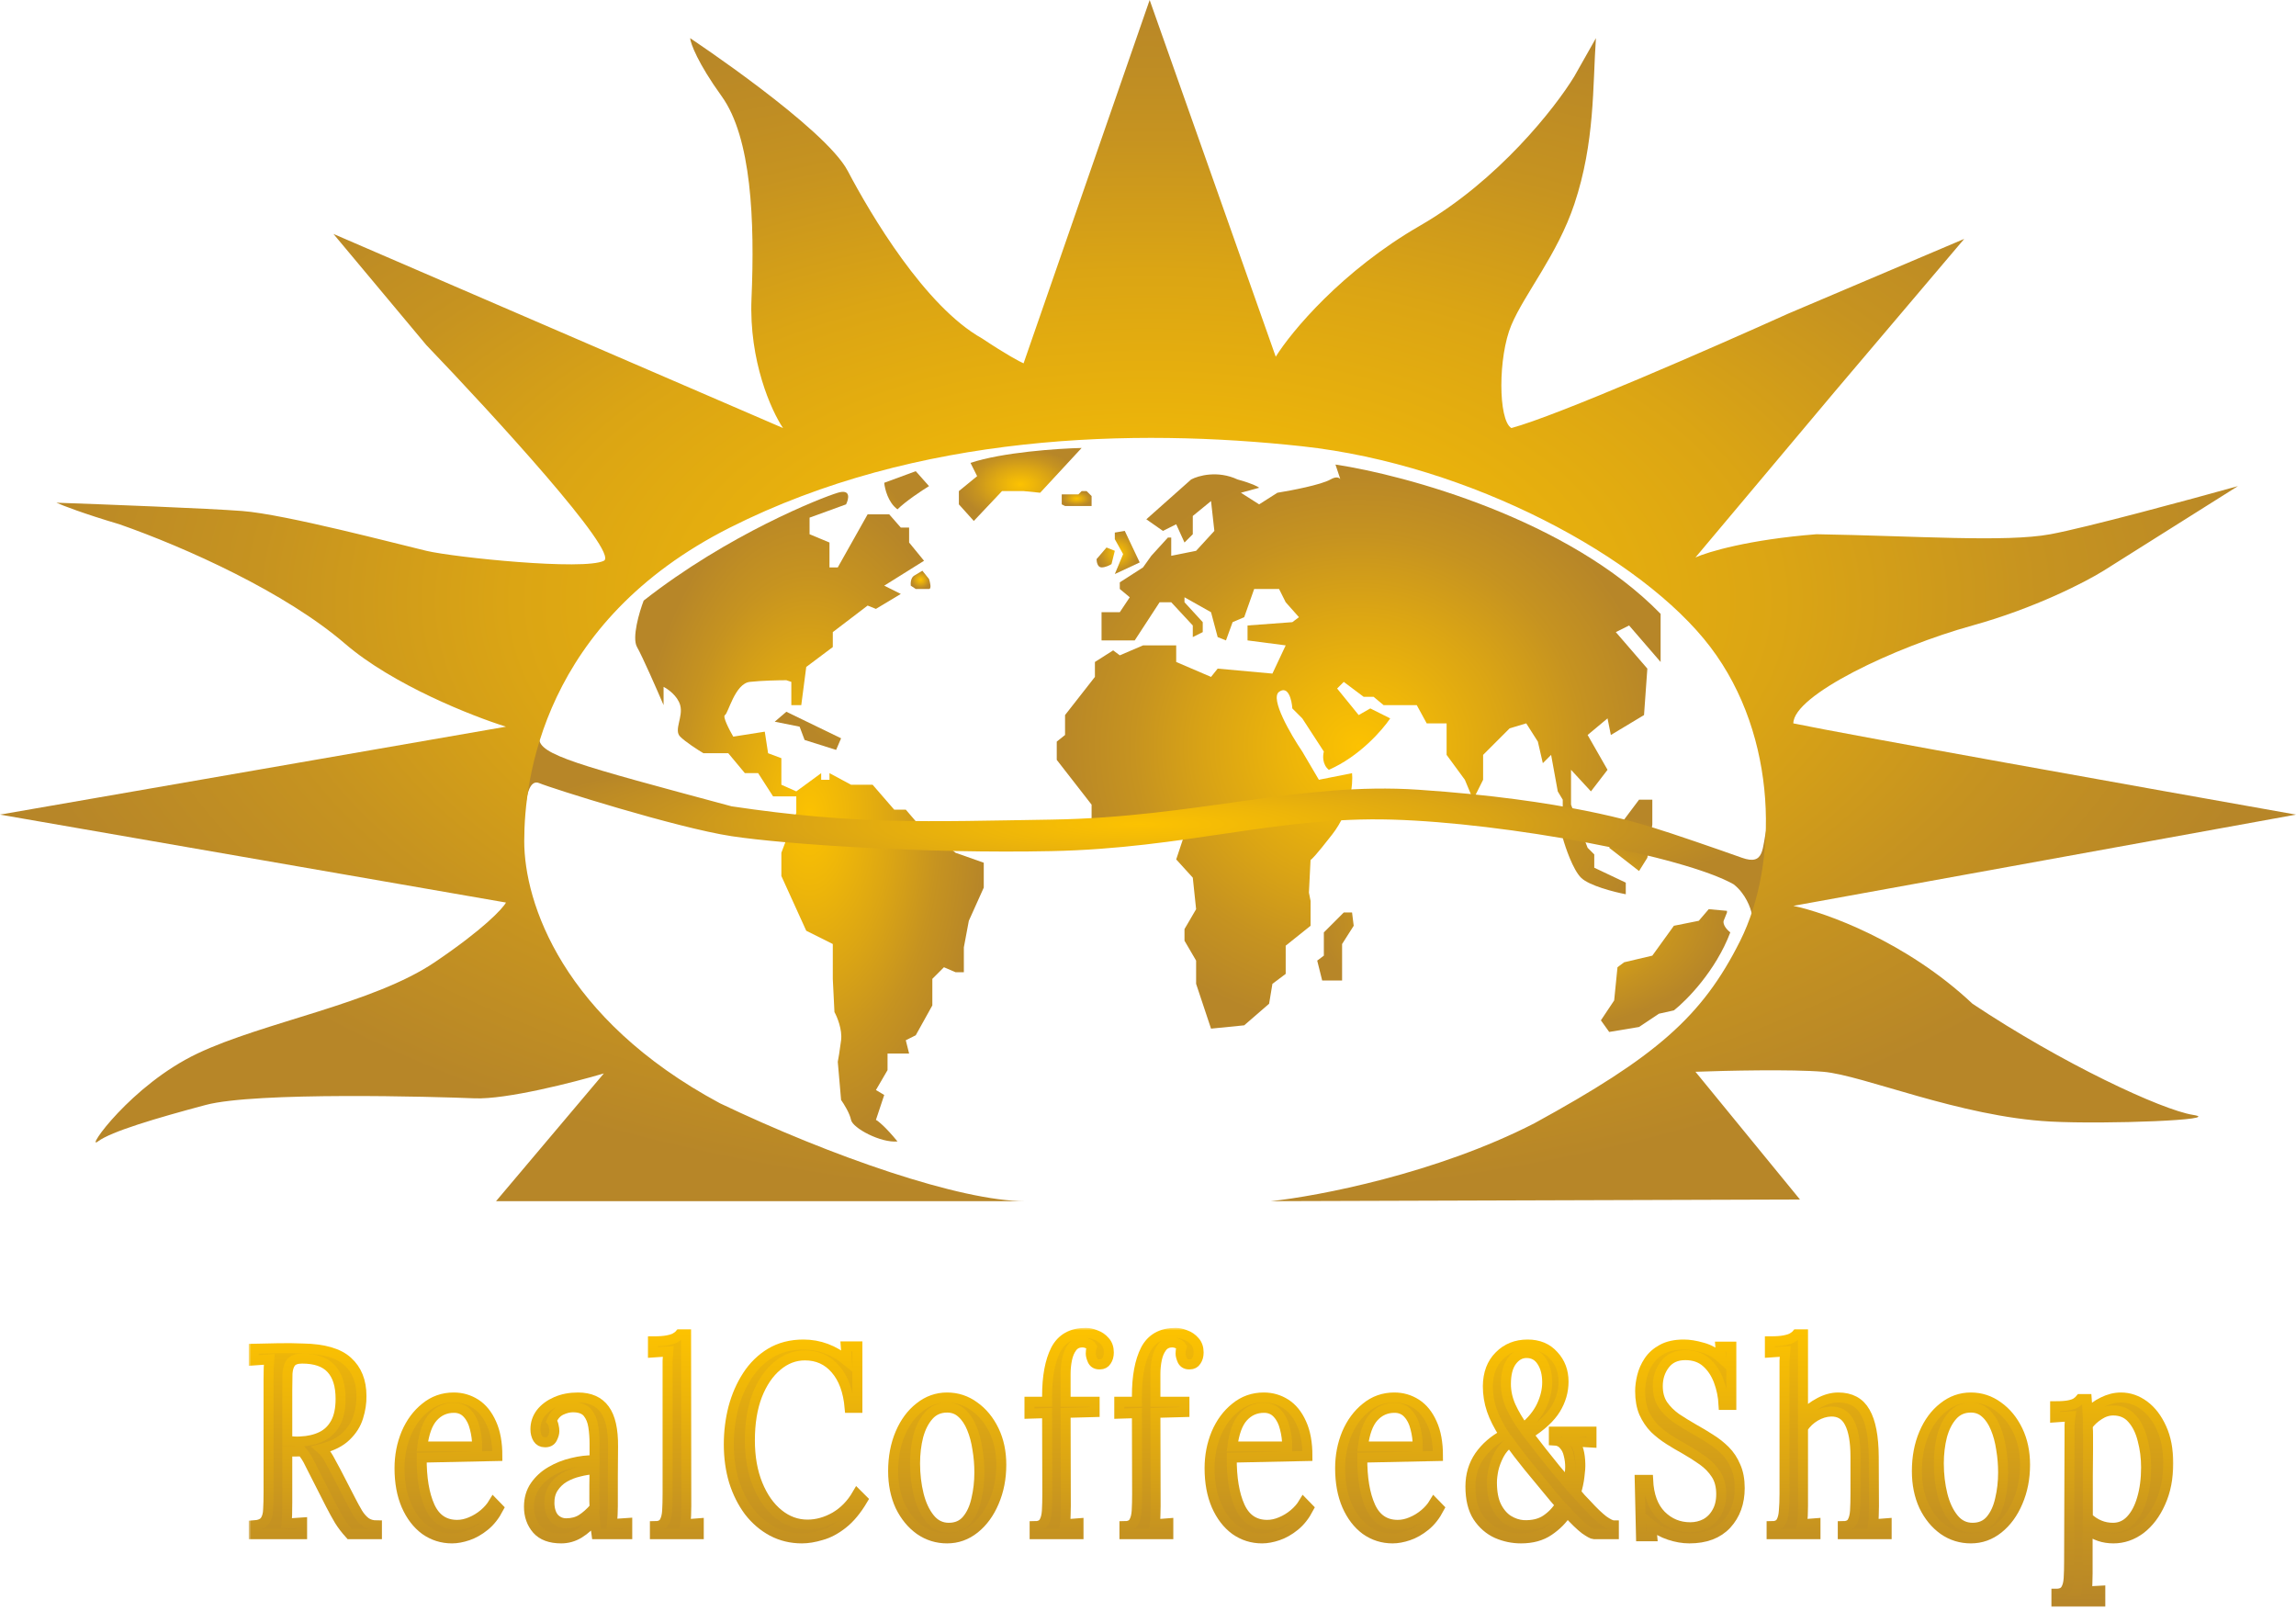 <svg width="459" height="322" viewBox="0 0 459 322" fill="none" xmlns="http://www.w3.org/2000/svg">
<path d="M127.352 129.343C126.291 127.485 127.795 122.378 128.679 120.056C145.593 106.79 164.165 99.494 167.482 98.499C170.135 97.703 169.693 99.715 169.14 100.821L161.844 103.474V106.79L165.823 108.449V113.423H167.482L173.451 102.811H177.763L180.084 105.464H181.743V108.449L184.727 112.097L176.768 117.072L180.084 118.73L175.11 121.715L173.451 121.051L166.487 126.358V129.343L161.18 133.322L160.185 140.95H158.196V136.307L157.201 135.975C155.763 135.975 152.292 136.042 149.904 136.307C146.92 136.639 145.593 142.608 144.93 142.94C144.399 143.205 145.814 145.925 146.588 147.251L152.889 146.257L153.552 150.568L156.206 151.563V156.869L159.19 158.196L164.165 154.548V155.874H165.823V154.548L170.135 156.869H174.446L178.758 161.844H181.079L183.069 164.165L191.029 170.467L196.667 172.457V177.431L193.682 184.064L192.687 189.371V194.345H191.029L188.707 193.35L186.386 195.672V200.978L183.069 206.948L181.079 207.943L181.743 210.596H177.431V213.913L175.11 217.892L176.768 218.887L175.11 223.862C175.552 224.083 177.033 225.255 179.421 228.173C176.105 228.505 170.466 225.52 170.135 223.862C169.87 222.535 168.698 220.656 168.145 219.882L167.482 212.254C167.592 211.702 167.88 210.065 168.145 207.943C168.41 205.82 167.371 203.3 166.818 202.305L166.487 195.672V188.707L161.18 186.054L156.206 175.11V170.467L159.19 162.507V159.191H154.547L151.563 154.548H148.909L145.593 150.568H140.618C139.513 149.905 137.036 148.313 135.975 147.251C134.649 145.925 136.638 143.272 135.975 140.95C135.445 139.093 133.543 137.744 132.659 137.302V140.95C131.332 137.855 128.414 131.2 127.352 129.343Z" fill="url(#paint0_radial)"/>
<path d="M157.2 142.277L154.879 144.267L159.854 145.262L160.849 147.915L167.15 149.905L168.145 147.583L157.2 142.277Z" fill="url(#paint1_radial)"/>
<path d="M179.421 101.816C177.564 100.489 176.878 97.725 176.768 96.509L183.069 94.188L185.722 97.173C184.285 98.057 181.013 100.224 179.421 101.816Z" fill="url(#paint2_radial)"/>
<path d="M195.341 95.183L194.014 92.53C200.382 90.407 211.481 89.655 216.234 89.545L207.943 98.499L204.627 98.168H200.315L194.677 104.137L191.692 100.821V98.168L195.341 95.183Z" fill="url(#paint3_radial)"/>
<path d="M215.571 98.831H212.254V99.163V100.821L212.918 101.152H218.224V99.163L217.229 98.168H216.234L215.571 98.831Z" fill="url(#paint4_radial)"/>
<path d="M184.396 114.087L182.738 115.082C182.075 115.48 182.02 116.574 182.075 117.072L183.07 117.735H185.723C186.254 117.735 185.944 116.408 185.723 115.745L184.396 114.087Z" fill="url(#paint5_radial)"/>
<path d="M229.168 103.806L238.123 95.846C239.56 95.072 243.429 93.989 247.409 95.846C250.327 96.642 251.499 97.283 251.72 97.504L248.072 98.499L251.72 100.821L255.368 98.499C258.132 98.057 264.124 96.907 265.981 95.846C267.006 95.26 267.607 95.388 267.939 95.751L266.976 92.861C281.016 94.962 313.672 103.872 331.979 122.71V132.327L325.678 125.031L323.024 126.358L329.326 133.654L328.662 142.94L322.03 146.92L321.366 143.603L317.386 146.92L321.366 153.884L318.05 158.196L314.07 153.884V160.849L317.386 169.472L318.713 170.798V173.452L325.014 176.436V178.758C322.693 178.316 317.652 177.033 316.06 175.441C314.468 173.85 312.964 169.472 312.412 167.482V159.854L311.417 158.196L310.09 150.9L308.432 152.558L307.437 148.246L305.115 144.598L301.799 145.593L296.493 150.9V155.874L294.503 159.854L292.845 155.874L289.196 150.9V144.598H285.217L283.227 140.95H276.594L274.604 139.292H272.614L268.634 136.307L267.308 137.634L271.619 142.94L273.941 141.613L277.92 143.603C276.373 145.925 271.752 151.231 265.649 153.884C264.323 152.823 264.433 151.01 264.655 150.236L260.343 143.603L258.353 141.613C258.243 139.955 257.557 136.97 255.7 138.297C253.843 139.624 258.022 146.809 260.343 150.236L263.66 155.874L270.293 154.548C270.514 156.648 270.027 162.043 266.313 166.819C263.009 171.066 262.084 171.956 261.998 171.867L261.67 178.426L262.001 180.085V185.059L257.027 189.039V194.677L254.373 196.667L253.71 200.647L248.735 204.958L242.102 205.621L239.118 196.667V192.024L236.796 188.044V185.723L239.118 181.743L238.454 175.441L235.138 171.793L236.796 166.819L218.224 163.834V160.849L211.259 151.895V148.246L212.918 146.92V142.94L218.887 135.312V132.327L222.535 130.006L223.862 131.001L228.505 129.011H235.138V132.327L242.102 135.312L243.429 133.654L254.373 134.649L257.027 129.011L249.399 128.016V125.031L258.353 124.368L259.68 123.373L257.027 120.388L255.7 117.735H250.725L248.735 123.373L246.414 124.368L245.087 128.016L243.429 127.353L242.102 122.378L236.796 119.393V120.388L240.444 124.368V126.358L238.454 127.353V125.031L234.143 120.388H231.821L226.847 128.016H220.214V122.378H223.862L225.852 119.393L223.862 117.735V116.408L228.505 113.423L230.163 111.102L233.48 107.454H234.143V111.102L239.118 110.107L242.766 106.127L242.102 100.158L238.454 103.142V106.79L236.796 108.449L235.138 104.801L232.485 106.127L229.168 103.806Z" fill="url(#paint6_radial)"/>
<path d="M219.218 111.765L221.208 109.444L222.866 110.107L222.203 112.76C221.871 112.981 221.009 113.423 220.213 113.423C219.417 113.423 219.218 112.318 219.218 111.765Z" fill="url(#paint7_radial)"/>
<path d="M224.525 110.77L222.866 107.785V106.459L224.856 106.127L227.841 112.428L222.866 114.75L224.525 110.77Z" fill="url(#paint8_radial)"/>
<path d="M264.655 186.386L268.634 182.406H270.293L270.624 185.059L268.303 188.707V196.004H264.323L263.328 192.024L264.655 191.029V186.386Z" fill="url(#paint9_radial)"/>
<path d="M327.668 159.854L324.683 163.834L321.698 169.472L327.668 174.115L329.326 171.462L330.321 164.829V159.854H327.668Z" fill="url(#paint10_radial)"/>
<path d="M341.597 181.743L345.245 182.074V182.406L344.582 184.064C344.471 184.396 344.582 185.325 345.908 186.386C342.99 194.08 337.175 199.983 334.632 201.973L331.647 202.637L327.668 205.29L321.698 206.285L320.04 203.963L322.693 199.983L323.356 193.35L324.683 192.356L330.321 191.029L334.632 185.059L339.607 184.064L341.597 181.743Z" fill="url(#paint11_radial)"/>
<path d="M107.785 156.538C105.928 155.742 105.243 159.08 105.132 160.849L102.479 152.226C104.248 149.573 107.785 144.93 107.785 147.583C107.785 150.9 115.413 152.889 146.256 161.181C171.196 164.895 185.249 164.226 210.264 163.834C238.979 163.383 259.945 156.272 283.558 157.864C313.075 159.854 327.336 164.497 330.652 165.492C333.969 166.487 343.587 169.803 348.23 171.462C352.873 173.12 352.209 169.472 353.204 165.492C353.735 171.594 351.436 179.532 350.22 182.738C349.999 181.522 348.959 178.625 346.571 176.768C336.622 171.13 301.136 164.497 278.252 163.834C255.368 163.171 236.923 169.583 210.264 170.135C185.246 170.653 157.201 168.809 146.256 167.15C135.312 165.492 110.107 157.533 107.785 156.538Z" fill="url(#paint12_radial)"/>
<path d="M204.958 240.113H99.163L120.72 214.576C114.75 216.345 101.219 219.816 94.851 219.551C86.892 219.219 51.074 218.224 41.124 220.877C31.175 223.53 22.22 226.184 19.567 228.173C16.914 230.163 26.2 216.897 39.466 210.596C52.732 204.295 74.621 200.647 86.892 192.356C96.708 185.723 100.489 181.632 101.152 180.416L0 162.839L101.152 145.262C94.409 143.161 78.534 136.904 68.983 128.679C57.043 118.398 37.145 109.444 23.879 104.801C16.715 102.678 12.492 101.042 11.276 100.489C20.783 100.821 41.522 101.617 48.42 102.147C57.043 102.811 79.595 108.78 85.233 110.107C90.871 111.434 116.74 114.087 120.72 112.097C123.903 110.505 98.389 82.691 85.233 68.983L66.661 46.762L156.538 85.565C154.216 82.138 149.706 72.166 150.236 59.697C150.9 44.109 150.236 27.527 144.267 19.236C139.491 12.603 138.076 8.733 137.965 7.628C137.965 7.628 164.939 25.537 169.472 34.16C174.004 42.782 184.927 61.288 196.335 67.656C201.111 70.84 203.853 72.299 204.626 72.631L229.832 0L255.037 71.304C258.132 66.329 268.236 54.125 283.89 45.104C299.544 36.083 310.975 21.447 314.733 15.256L319.045 7.628C318.382 17.246 318.873 28.405 314.733 40.793C311.355 50.902 304.784 58.702 302.131 65.003C299.478 71.304 299.478 83.907 302.131 85.565C311.152 83.177 342.813 69.314 357.516 62.681L392.671 47.757L366.802 78.269L338.944 111.434C341.376 110.328 349.623 107.852 363.154 106.79C383.053 107.122 400.962 108.449 409.916 106.79C417.08 105.464 437.885 99.826 447.392 97.173L420.529 114.087C416.991 116.298 406.799 121.582 394.329 125.031C378.741 129.343 358.511 138.96 358.511 144.598C368.593 146.721 429.704 157.643 459 162.839L358.511 181.08C364.923 182.406 381.063 188.177 394.329 200.647C412.238 212.586 432.137 221.872 438.438 222.867C444.739 223.862 421.051 224.785 409.916 224.194C391.778 223.231 372.44 214.908 364.48 214.244C358.113 213.714 344.803 214.023 338.944 214.244L359.837 239.781L254.042 240.113C263.439 239.118 287.14 234.607 306.774 224.525C330.984 211.259 340.27 203.3 347.898 188.044C355.526 172.788 355.526 147.251 341.928 129.343C328.331 111.434 293.84 92.861 260.343 89.213C226.847 85.565 183.401 86.56 145.925 105.464C108.449 124.368 104.801 155.874 104.801 168.145C104.801 180.416 112.428 203.632 143.935 220.546C166.155 231.158 192.024 240.113 204.958 240.113Z" fill="url(#paint13_radial)"/>
<mask id="path-11-outside-1" maskUnits="userSpaceOnUse" x="49.723" y="265.439" width="385" height="56" fill="black">
<rect fill="white" x="49.723" y="265.439" width="385" height="56"/>
<path d="M50.723 306.672V304.925C51.812 304.854 52.557 304.554 52.958 304.025C53.359 303.46 53.574 302.702 53.603 301.749C53.66 300.76 53.689 299.649 53.689 298.414V275.544C53.689 274.062 53.732 272.792 53.818 271.733C53.302 271.768 52.786 271.803 52.27 271.839C51.754 271.874 51.239 271.909 50.723 271.945V269.615C52.328 269.58 53.947 269.545 55.58 269.509C57.242 269.474 58.904 269.492 60.566 269.562C64.722 269.633 67.702 270.498 69.507 272.156C71.341 273.815 72.258 276.109 72.258 279.038C72.287 280.415 72.072 281.826 71.614 283.273C71.184 284.685 70.381 285.956 69.207 287.085C68.06 288.214 66.398 289.061 64.22 289.626C64.793 290.12 65.295 290.755 65.725 291.532C66.154 292.308 66.642 293.208 67.186 294.231L70.109 299.896C70.596 300.849 71.069 301.713 71.528 302.49C71.986 303.231 72.516 303.831 73.118 304.29C73.72 304.713 74.465 304.925 75.353 304.925V306.672H69.937C69.106 305.754 68.404 304.837 67.831 303.919C67.286 303.002 66.713 301.96 66.112 300.796L63.231 295.131C62.859 294.39 62.429 293.543 61.942 292.59C61.483 291.602 60.953 290.773 60.351 290.102C59.893 290.138 59.406 290.155 58.89 290.155C58.403 290.155 57.916 290.138 57.428 290.102V300.372C57.428 302.243 57.385 303.637 57.3 304.554C57.815 304.519 58.331 304.484 58.847 304.448C59.363 304.413 59.879 304.378 60.394 304.343V306.672H50.723ZM60.093 288.144C61.67 288.073 63.045 287.755 64.22 287.191C65.424 286.626 66.369 285.726 67.057 284.491C67.745 283.256 68.089 281.632 68.089 279.621C68.089 276.938 67.458 274.927 66.198 273.586C64.965 272.245 63.031 271.574 60.394 271.574C59.334 271.574 58.589 271.839 58.159 272.368C57.758 272.897 57.529 273.639 57.471 274.591C57.443 275.509 57.428 276.603 57.428 277.874V288.038C57.887 288.073 58.317 288.108 58.718 288.144C59.148 288.179 59.606 288.179 60.093 288.144Z"/>
<path d="M90.359 307.519C88.382 307.519 86.591 306.954 84.986 305.825C83.41 304.66 82.163 303.037 81.246 300.955C80.329 298.837 79.871 296.349 79.871 293.49C79.871 291.02 80.315 288.708 81.204 286.555C82.121 284.403 83.396 282.673 85.029 281.368C86.663 280.026 88.554 279.356 90.703 279.356C92.308 279.356 93.77 279.779 95.088 280.626C96.406 281.473 97.452 282.762 98.226 284.491C99.028 286.22 99.429 288.408 99.429 291.055L84.298 291.373C84.27 295.431 84.814 298.696 85.932 301.166C87.049 303.601 88.869 304.819 91.391 304.819C92.279 304.819 93.182 304.625 94.099 304.237C95.045 303.849 95.919 303.319 96.721 302.649C97.524 301.978 98.168 301.237 98.656 300.425L99.687 301.484C98.913 302.966 97.982 304.149 96.893 305.031C95.804 305.913 94.687 306.548 93.54 306.937C92.394 307.325 91.334 307.519 90.359 307.519ZM84.427 289.149H95.389C95.389 287.879 95.231 286.661 94.916 285.497C94.629 284.297 94.142 283.326 93.454 282.585C92.767 281.809 91.864 281.42 90.746 281.42C89.084 281.42 87.694 282.038 86.577 283.273C85.488 284.473 84.771 286.432 84.427 289.149Z"/>
<path d="M119.247 306.672C119.161 306.072 119.104 305.543 119.075 305.084C119.047 304.625 119.004 304.149 118.947 303.654C117.972 304.854 116.912 305.807 115.766 306.513C114.648 307.184 113.459 307.519 112.198 307.519C110.02 307.519 108.401 306.919 107.34 305.719C106.28 304.484 105.75 302.984 105.75 301.219C105.75 299.596 106.151 298.202 106.954 297.037C107.785 295.837 108.845 294.867 110.134 294.126C111.453 293.349 112.871 292.784 114.39 292.432C115.938 292.043 117.428 291.867 118.861 291.902V288.62C118.861 287.385 118.775 286.22 118.603 285.126C118.431 284.032 118.058 283.132 117.485 282.426C116.912 281.72 115.995 281.35 114.734 281.315C113.903 281.279 113.043 281.473 112.155 281.897C111.295 282.32 110.665 283.044 110.263 284.067C110.493 284.35 110.636 284.685 110.693 285.073C110.779 285.426 110.822 285.761 110.822 286.079C110.822 286.503 110.679 286.997 110.392 287.561C110.106 288.091 109.604 288.338 108.888 288.302C108.286 288.302 107.828 288.055 107.512 287.561C107.197 287.032 107.039 286.414 107.039 285.708C107.039 284.509 107.398 283.432 108.114 282.479C108.859 281.526 109.877 280.768 111.166 280.203C112.456 279.638 113.917 279.356 115.551 279.356C117.958 279.356 119.735 280.15 120.881 281.738C122.027 283.291 122.586 285.761 122.557 289.149C122.557 291.126 122.543 293.12 122.514 295.131C122.514 297.108 122.514 299.084 122.514 301.06C122.514 301.625 122.5 302.19 122.471 302.754C122.443 303.319 122.4 303.954 122.342 304.66C122.858 304.625 123.36 304.59 123.847 304.554C124.363 304.519 124.879 304.484 125.394 304.448V306.672H119.247ZM118.861 293.702C117.886 293.737 116.855 293.896 115.766 294.179C114.705 294.426 113.717 294.814 112.8 295.343C111.911 295.873 111.18 296.578 110.607 297.461C110.063 298.308 109.805 299.349 109.834 300.584C109.891 301.89 110.235 302.878 110.865 303.549C111.524 304.184 112.298 304.501 113.186 304.501C114.361 304.501 115.379 304.237 116.238 303.707C117.127 303.143 118.001 302.366 118.861 301.378C118.832 300.99 118.818 300.566 118.818 300.108C118.818 299.649 118.818 299.172 118.818 298.678C118.818 298.502 118.818 297.937 118.818 296.984C118.846 296.031 118.861 294.937 118.861 293.702Z"/>
<path d="M130.923 305.084C131.812 305.084 132.428 304.819 132.772 304.29C133.116 303.725 133.316 302.966 133.374 302.013C133.431 301.025 133.46 299.896 133.46 298.625V273.586C133.46 273.021 133.46 272.492 133.46 271.998C133.488 271.468 133.531 270.851 133.588 270.145C133.073 270.18 132.557 270.215 132.041 270.251C131.554 270.286 131.052 270.321 130.536 270.356V268.133C131.797 268.133 132.772 268.062 133.46 267.921C134.176 267.78 134.706 267.604 135.05 267.392C135.423 267.18 135.709 266.951 135.91 266.704H137.156L137.199 301.06C137.199 301.766 137.185 302.402 137.156 302.966C137.128 303.496 137.07 304.06 136.984 304.66C137.443 304.625 137.887 304.607 138.317 304.607C138.775 304.572 139.234 304.537 139.692 304.501V306.672H130.923V305.084Z"/>
<path d="M169.856 281.42C169.57 278.103 168.624 275.527 167.019 273.692C165.443 271.856 163.408 270.939 160.915 270.939C158.881 270.939 157.032 271.645 155.37 273.056C153.708 274.433 152.375 276.391 151.372 278.932C150.398 281.473 149.911 284.473 149.911 287.932C149.911 291.249 150.427 294.179 151.458 296.72C152.49 299.261 153.88 301.237 155.628 302.649C157.376 304.06 159.31 304.766 161.431 304.766C163.294 304.766 165.128 304.254 166.933 303.231C168.739 302.172 170.214 300.655 171.361 298.678L172.478 299.79C171.246 301.872 169.914 303.478 168.481 304.607C167.048 305.737 165.615 306.495 164.182 306.884C162.778 307.307 161.488 307.519 160.313 307.519C158.164 307.519 156.187 307.042 154.381 306.09C152.605 305.137 151.057 303.813 149.739 302.119C148.449 300.39 147.446 298.396 146.73 296.137C146.042 293.843 145.698 291.373 145.698 288.726C145.698 286.22 145.999 283.785 146.601 281.42C147.231 279.056 148.163 276.921 149.395 275.015C150.627 273.109 152.175 271.592 154.038 270.462C155.929 269.333 158.121 268.768 160.614 268.768C163.767 268.768 166.661 269.845 169.297 271.998L169.082 269.139H171.404V281.42H169.856Z"/>
<path d="M189.338 307.519C187.332 307.519 185.512 306.954 183.879 305.825C182.245 304.66 180.942 303.072 179.967 301.06C179.022 299.014 178.549 296.684 178.549 294.073C178.549 291.285 179.022 288.779 179.967 286.555C180.913 284.332 182.202 282.585 183.836 281.315C185.469 280.009 187.303 279.356 189.338 279.356C191.344 279.356 193.164 279.956 194.797 281.156C196.431 282.32 197.735 283.909 198.709 285.92C199.683 287.932 200.17 290.226 200.17 292.802C200.17 295.52 199.683 298.008 198.709 300.266C197.763 302.49 196.474 304.254 194.84 305.56C193.207 306.866 191.373 307.519 189.338 307.519ZM189.682 305.401C191.201 305.401 192.404 304.872 193.293 303.813C194.181 302.754 194.812 301.378 195.184 299.684C195.585 297.99 195.786 296.208 195.786 294.337C195.786 292.749 195.657 291.196 195.399 289.679C195.17 288.126 194.797 286.732 194.281 285.497C193.766 284.226 193.092 283.22 192.261 282.479C191.459 281.738 190.484 281.368 189.338 281.368C187.848 281.368 186.63 281.897 185.684 282.956C184.739 284.014 184.037 285.391 183.578 287.085C183.148 288.779 182.933 290.596 182.933 292.537C182.933 294.726 183.177 296.808 183.664 298.784C184.151 300.725 184.896 302.313 185.899 303.549C186.902 304.784 188.163 305.401 189.682 305.401Z"/>
<path d="M209.33 279.091C209.33 275.174 209.903 272.086 211.049 269.827C212.224 267.568 214.23 266.439 217.067 266.439C217.698 266.439 218.357 266.58 219.044 266.863C219.761 267.11 220.377 267.533 220.893 268.133C221.409 268.698 221.667 269.439 221.667 270.356C221.667 271.027 221.509 271.592 221.194 272.05C220.907 272.509 220.477 272.739 219.904 272.739C219.216 272.774 218.729 272.527 218.443 271.998C218.185 271.433 218.056 270.956 218.056 270.568C218.056 270.356 218.07 270.145 218.099 269.933C218.127 269.721 218.185 269.492 218.271 269.245C218.07 268.927 217.784 268.698 217.411 268.557C217.067 268.415 216.738 268.345 216.422 268.345C215.534 268.345 214.846 268.662 214.359 269.298C213.872 269.933 213.528 270.727 213.327 271.68C213.127 272.633 213.027 273.621 213.027 274.644V280.203H218.83V282.267L213.027 282.426L213.07 301.06C213.07 301.766 213.055 302.402 213.027 302.966C213.027 303.496 212.984 304.06 212.898 304.66C213.356 304.625 213.8 304.607 214.23 304.607C214.689 304.572 215.147 304.537 215.606 304.501V306.672H206.837V305.084C207.725 305.084 208.341 304.819 208.685 304.29C209.029 303.725 209.229 302.966 209.287 302.013C209.344 301.025 209.373 299.896 209.373 298.625L209.33 282.479L205.805 282.585V280.203H209.33V279.091Z"/>
<path d="M227.283 279.091C227.283 275.174 227.856 272.086 229.002 269.827C230.177 267.568 232.183 266.439 235.02 266.439C235.651 266.439 236.31 266.58 236.998 266.863C237.714 267.11 238.33 267.533 238.846 268.133C239.362 268.698 239.62 269.439 239.62 270.356C239.62 271.027 239.462 271.592 239.147 272.05C238.86 272.509 238.431 272.739 237.857 272.739C237.17 272.774 236.682 272.527 236.396 271.998C236.138 271.433 236.009 270.956 236.009 270.568C236.009 270.356 236.023 270.145 236.052 269.933C236.081 269.721 236.138 269.492 236.224 269.245C236.023 268.927 235.737 268.698 235.364 268.557C235.02 268.415 234.691 268.345 234.376 268.345C233.487 268.345 232.799 268.662 232.312 269.298C231.825 269.933 231.481 270.727 231.281 271.68C231.08 272.633 230.98 273.621 230.98 274.644V280.203H236.783V282.267L230.98 282.426L231.023 301.06C231.023 301.766 231.008 302.402 230.98 302.966C230.98 303.496 230.937 304.06 230.851 304.66C231.309 304.625 231.753 304.607 232.183 304.607C232.642 304.572 233.1 304.537 233.559 304.501V306.672H224.79V305.084C225.678 305.084 226.294 304.819 226.638 304.29C226.982 303.725 227.183 302.966 227.24 302.013C227.297 301.025 227.326 299.896 227.326 298.625L227.283 282.479L223.758 282.585V280.203H227.283V279.091Z"/>
<path d="M252.301 307.519C250.324 307.519 248.533 306.954 246.928 305.825C245.352 304.66 244.105 303.037 243.188 300.955C242.271 298.837 241.812 296.349 241.812 293.49C241.812 291.02 242.257 288.708 243.145 286.555C244.062 284.403 245.337 282.673 246.971 281.368C248.604 280.026 250.496 279.356 252.645 279.356C254.25 279.356 255.711 279.779 257.029 280.626C258.348 281.473 259.394 282.762 260.167 284.491C260.97 286.22 261.371 288.408 261.371 291.055L246.24 291.373C246.211 295.431 246.756 298.696 247.873 301.166C248.991 303.601 250.811 304.819 253.333 304.819C254.221 304.819 255.124 304.625 256.041 304.237C256.986 303.849 257.86 303.319 258.663 302.649C259.465 301.978 260.11 301.237 260.597 300.425L261.629 301.484C260.855 302.966 259.924 304.149 258.835 305.031C257.746 305.913 256.628 306.548 255.482 306.937C254.336 307.325 253.275 307.519 252.301 307.519ZM246.369 289.149H257.33C257.33 287.879 257.173 286.661 256.857 285.497C256.571 284.297 256.084 283.326 255.396 282.585C254.708 281.809 253.805 281.42 252.688 281.42C251.026 281.42 249.636 282.038 248.518 283.273C247.429 284.473 246.713 286.432 246.369 289.149Z"/>
<path d="M278.398 307.519C276.421 307.519 274.629 306.954 273.025 305.825C271.449 304.66 270.202 303.037 269.285 300.955C268.368 298.837 267.909 296.349 267.909 293.49C267.909 291.02 268.354 288.708 269.242 286.555C270.159 284.403 271.434 282.673 273.068 281.368C274.701 280.026 276.592 279.356 278.742 279.356C280.347 279.356 281.808 279.779 283.126 280.626C284.445 281.473 285.49 282.762 286.264 284.491C287.067 286.22 287.468 288.408 287.468 291.055L272.337 291.373C272.308 295.431 272.853 298.696 273.97 301.166C275.088 303.601 276.908 304.819 279.43 304.819C280.318 304.819 281.221 304.625 282.138 304.237C283.083 303.849 283.957 303.319 284.76 302.649C285.562 301.978 286.207 301.237 286.694 300.425L287.726 301.484C286.952 302.966 286.021 304.149 284.932 305.031C283.843 305.913 282.725 306.548 281.579 306.937C280.433 307.325 279.372 307.519 278.398 307.519ZM272.466 289.149H283.427C283.427 287.879 283.27 286.661 282.954 285.497C282.668 284.297 282.181 283.326 281.493 282.585C280.805 281.809 279.902 281.42 278.785 281.42C277.123 281.42 275.733 282.038 274.615 283.273C273.526 284.473 272.81 286.432 272.466 289.149Z"/>
<path d="M304.06 307.519C302.398 307.519 300.793 307.184 299.246 306.513C297.698 305.807 296.423 304.696 295.42 303.178C294.445 301.66 293.958 299.649 293.958 297.143C293.958 294.849 294.56 292.82 295.764 291.055C296.996 289.291 298.644 287.861 300.707 286.767C299.561 285.003 298.73 283.362 298.214 281.844C297.698 280.326 297.44 278.738 297.44 277.08C297.469 274.539 298.228 272.527 299.718 271.045C301.209 269.527 303.1 268.768 305.392 268.768C307.57 268.768 309.304 269.492 310.594 270.939C311.912 272.35 312.571 274.097 312.571 276.18C312.571 278.121 312.041 279.956 310.981 281.685C309.92 283.414 308.101 285.091 305.521 286.714C306.295 287.702 307.141 288.797 308.058 289.996C309.003 291.196 309.949 292.379 310.895 293.543C311.84 294.673 312.7 295.696 313.474 296.614C313.617 295.978 313.717 295.378 313.775 294.814C313.861 294.214 313.904 293.684 313.904 293.226C313.904 292.414 313.803 291.62 313.603 290.843C313.431 290.032 313.101 289.361 312.614 288.832C312.156 288.267 311.496 287.967 310.637 287.932V286.185H318.159V288.355L314.591 288.144C315.05 288.602 315.379 289.202 315.58 289.943C315.781 290.685 315.895 291.549 315.924 292.537C315.953 293.208 315.895 294.073 315.752 295.131C315.637 296.155 315.408 297.231 315.064 298.361C315.379 298.714 315.709 299.102 316.053 299.525C316.425 299.913 316.812 300.319 317.214 300.743C318.503 302.155 319.606 303.213 320.523 303.919C321.469 304.59 322.171 304.925 322.63 304.925V306.672H318.632C318.374 306.672 317.787 306.354 316.87 305.719C315.981 305.048 314.792 303.901 313.302 302.278C312.385 303.725 311.167 304.96 309.648 305.984C308.158 307.007 306.295 307.519 304.06 307.519ZM304.576 285.444C306.181 284.138 307.37 282.691 308.144 281.103C308.917 279.479 309.304 277.891 309.304 276.338C309.304 274.644 308.946 273.25 308.23 272.156C307.513 271.027 306.496 270.462 305.178 270.462C304.003 270.462 303.014 271.009 302.212 272.103C301.438 273.162 301.051 274.68 301.051 276.656C301.051 278.174 301.381 279.674 302.04 281.156C302.727 282.638 303.573 284.067 304.576 285.444ZM304.576 304.872C306.381 304.943 307.871 304.59 309.046 303.813C310.25 303.002 311.21 301.996 311.926 300.796C311.726 300.549 311.525 300.319 311.324 300.108C311.124 299.861 310.909 299.613 310.68 299.366C308.76 297.037 307.055 294.973 305.564 293.173C304.103 291.373 302.856 289.749 301.825 288.302C300.908 288.973 300.191 289.802 299.675 290.791C299.16 291.779 298.787 292.767 298.558 293.755C298.357 294.743 298.257 295.608 298.257 296.349C298.257 298.29 298.558 299.878 299.16 301.113C299.79 302.349 300.578 303.266 301.524 303.866C302.498 304.466 303.515 304.801 304.576 304.872Z"/>
<path d="M344.566 280.838C344.48 279.144 344.15 277.538 343.577 276.021C343.004 274.503 342.173 273.268 341.084 272.315C339.995 271.362 338.605 270.886 336.914 270.886C335.138 270.886 333.776 271.503 332.831 272.739C331.885 273.974 331.412 275.421 331.412 277.08C331.412 278.562 331.756 279.815 332.444 280.838C333.132 281.826 334.02 282.709 335.109 283.485C336.227 284.226 337.402 284.95 338.634 285.656C339.723 286.255 340.812 286.908 341.901 287.614C342.99 288.285 343.978 289.061 344.867 289.943C345.755 290.826 346.457 291.885 346.973 293.12C347.517 294.32 347.79 295.767 347.79 297.461C347.79 300.39 346.916 302.807 345.168 304.713C343.419 306.584 340.941 307.519 337.731 307.519C336.441 307.519 335.109 307.289 333.733 306.831C332.358 306.372 331.14 305.701 330.08 304.819L330.295 307.095H328.059L327.801 295.82H329.478C329.621 298.925 330.495 301.29 332.1 302.913C333.705 304.501 335.639 305.295 337.903 305.295C339.021 305.295 340.052 305.048 340.998 304.554C341.944 304.025 342.689 303.266 343.233 302.278C343.806 301.29 344.093 300.09 344.093 298.678C344.093 297.09 343.749 295.767 343.061 294.708C342.374 293.649 341.485 292.732 340.396 291.955C339.307 291.179 338.147 290.438 336.914 289.732C335.825 289.132 334.751 288.497 333.69 287.826C332.63 287.155 331.656 286.397 330.767 285.55C329.908 284.667 329.206 283.626 328.661 282.426C328.145 281.226 327.887 279.779 327.887 278.085C327.887 277.168 328.016 276.18 328.274 275.121C328.532 274.062 328.976 273.056 329.607 272.103C330.266 271.115 331.154 270.321 332.272 269.721C333.418 269.086 334.865 268.768 336.613 268.768C337.702 268.768 338.92 268.962 340.267 269.351C341.643 269.704 342.918 270.409 344.093 271.468L343.921 269.192H346.113V280.838H344.566Z"/>
<path d="M368.396 305.084C369.285 305.084 369.901 304.819 370.245 304.29C370.589 303.725 370.789 302.966 370.846 302.013C370.904 301.025 370.932 299.896 370.932 298.625V291.214C370.932 288.179 370.531 285.903 369.729 284.385C368.955 282.867 367.723 282.126 366.032 282.162C364.972 282.197 363.926 282.515 362.894 283.115C361.891 283.714 361.074 284.491 360.444 285.444V301.06C360.444 301.766 360.43 302.402 360.401 302.966C360.372 303.496 360.315 304.06 360.229 304.66C360.688 304.625 361.132 304.607 361.562 304.607C362.02 304.572 362.479 304.537 362.937 304.501V306.672H354.168V305.084C355.056 305.084 355.673 304.819 356.016 304.29C356.36 303.725 356.561 302.966 356.618 302.013C356.704 301.025 356.747 299.896 356.747 298.625V273.586C356.747 273.021 356.747 272.492 356.747 271.998C356.776 271.468 356.819 270.851 356.876 270.145C356.36 270.18 355.844 270.215 355.329 270.251C354.841 270.286 354.34 270.321 353.824 270.356V268.133C355.085 268.133 356.059 268.062 356.747 267.921C357.464 267.78 357.994 267.604 358.338 267.392C358.71 267.18 358.997 266.951 359.197 266.704H360.444V282.85C361.39 281.862 362.493 281.032 363.754 280.362C365.015 279.691 366.261 279.356 367.494 279.356C369.987 279.356 371.778 280.326 372.867 282.267C373.984 284.173 374.558 287.155 374.586 291.214L374.629 301.06C374.629 301.766 374.615 302.402 374.586 302.966C374.586 303.496 374.543 304.06 374.457 304.66C374.916 304.625 375.36 304.607 375.79 304.607C376.248 304.572 376.707 304.537 377.165 304.501V306.672H368.396V305.084Z"/>
<path d="M394 307.519C391.994 307.519 390.174 306.954 388.541 305.825C386.907 304.66 385.603 303.072 384.629 301.06C383.683 299.014 383.21 296.684 383.21 294.073C383.21 291.285 383.683 288.779 384.629 286.555C385.575 284.332 386.864 282.585 388.498 281.315C390.131 280.009 391.965 279.356 394 279.356C396.006 279.356 397.826 279.956 399.459 281.156C401.092 282.32 402.396 283.909 403.371 285.92C404.345 287.932 404.832 290.226 404.832 292.802C404.832 295.52 404.345 298.008 403.371 300.266C402.425 302.49 401.135 304.254 399.502 305.56C397.869 306.866 396.035 307.519 394 307.519ZM394.344 305.401C395.863 305.401 397.066 304.872 397.955 303.813C398.843 302.754 399.473 301.378 399.846 299.684C400.247 297.99 400.448 296.208 400.448 294.337C400.448 292.749 400.319 291.196 400.061 289.679C399.832 288.126 399.459 286.732 398.943 285.497C398.427 284.226 397.754 283.22 396.923 282.479C396.121 281.738 395.146 281.368 394 281.368C392.51 281.368 391.292 281.897 390.346 282.956C389.4 284.014 388.698 285.391 388.24 287.085C387.81 288.779 387.595 290.596 387.595 292.537C387.595 294.726 387.839 296.808 388.326 298.784C388.813 300.725 389.558 302.313 390.561 303.549C391.564 304.784 392.825 305.401 394.344 305.401Z"/>
<path d="M411.106 320.171V318.583C411.995 318.583 412.611 318.301 412.955 317.736C413.299 317.207 413.499 316.448 413.557 315.46C413.614 314.507 413.643 313.395 413.643 312.124L413.729 286.555C413.729 285.991 413.729 285.426 413.729 284.861C413.757 284.297 413.815 283.714 413.901 283.115C413.385 283.15 412.869 283.185 412.353 283.22C411.866 283.256 411.364 283.291 410.849 283.326V281.103C412.109 281.103 413.055 281.032 413.686 280.891C414.345 280.75 414.818 280.573 415.104 280.362C415.419 280.15 415.677 279.921 415.878 279.674H417.167C417.196 280.026 417.225 280.45 417.253 280.944C417.282 281.403 417.311 281.932 417.339 282.532C418.199 281.579 419.216 280.821 420.391 280.256C421.595 279.656 422.799 279.356 424.002 279.356C425.664 279.356 427.212 279.885 428.645 280.944C430.077 282.003 431.238 283.52 432.126 285.497C433.015 287.438 433.459 289.767 433.459 292.485C433.459 295.484 432.943 298.114 431.912 300.372C430.909 302.631 429.576 304.396 427.914 305.666C426.252 306.901 424.446 307.519 422.498 307.519C420.52 307.519 418.801 306.937 417.339 305.772V314.56C417.339 315.265 417.325 315.883 417.296 316.412C417.296 316.977 417.253 317.559 417.167 318.159C417.626 318.124 418.07 318.089 418.5 318.054C418.959 318.054 419.417 318.036 419.876 318.001V320.171H411.106ZM422.412 305.401C423.787 305.401 424.962 304.89 425.936 303.866C426.94 302.807 427.699 301.378 428.215 299.578C428.759 297.743 429.031 295.661 429.031 293.332C429.031 291.426 428.802 289.608 428.344 287.879C427.914 286.114 427.212 284.685 426.237 283.591C425.292 282.497 424.031 281.95 422.455 281.95C421.48 281.95 420.535 282.25 419.618 282.85C418.729 283.414 417.984 284.103 417.382 284.914C417.382 285.056 417.382 285.267 417.382 285.55C417.411 285.797 417.425 286.255 417.425 286.926C417.425 287.561 417.425 288.532 417.425 289.838C417.425 291.108 417.411 292.837 417.382 295.026C417.382 297.214 417.382 299.984 417.382 303.337C418.844 304.713 420.52 305.401 422.412 305.401Z"/>
</mask>
<path d="M50.723 306.672V304.925C51.812 304.854 52.557 304.554 52.958 304.025C53.359 303.46 53.574 302.702 53.603 301.749C53.66 300.76 53.689 299.649 53.689 298.414V275.544C53.689 274.062 53.732 272.792 53.818 271.733C53.302 271.768 52.786 271.803 52.27 271.839C51.754 271.874 51.239 271.909 50.723 271.945V269.615C52.328 269.58 53.947 269.545 55.58 269.509C57.242 269.474 58.904 269.492 60.566 269.562C64.722 269.633 67.702 270.498 69.507 272.156C71.341 273.815 72.258 276.109 72.258 279.038C72.287 280.415 72.072 281.826 71.614 283.273C71.184 284.685 70.381 285.956 69.207 287.085C68.06 288.214 66.398 289.061 64.22 289.626C64.793 290.12 65.295 290.755 65.725 291.532C66.154 292.308 66.642 293.208 67.186 294.231L70.109 299.896C70.596 300.849 71.069 301.713 71.528 302.49C71.986 303.231 72.516 303.831 73.118 304.29C73.72 304.713 74.465 304.925 75.353 304.925V306.672H69.937C69.106 305.754 68.404 304.837 67.831 303.919C67.286 303.002 66.713 301.96 66.112 300.796L63.231 295.131C62.859 294.39 62.429 293.543 61.942 292.59C61.483 291.602 60.953 290.773 60.351 290.102C59.893 290.138 59.406 290.155 58.89 290.155C58.403 290.155 57.916 290.138 57.428 290.102V300.372C57.428 302.243 57.385 303.637 57.3 304.554C57.815 304.519 58.331 304.484 58.847 304.448C59.363 304.413 59.879 304.378 60.394 304.343V306.672H50.723ZM60.093 288.144C61.67 288.073 63.045 287.755 64.22 287.191C65.424 286.626 66.369 285.726 67.057 284.491C67.745 283.256 68.089 281.632 68.089 279.621C68.089 276.938 67.458 274.927 66.198 273.586C64.965 272.245 63.031 271.574 60.394 271.574C59.334 271.574 58.589 271.839 58.159 272.368C57.758 272.897 57.529 273.639 57.471 274.591C57.443 275.509 57.428 276.603 57.428 277.874V288.038C57.887 288.073 58.317 288.108 58.718 288.144C59.148 288.179 59.606 288.179 60.093 288.144Z" fill="url(#paint14_linear)"/>
<path d="M90.359 307.519C88.382 307.519 86.591 306.954 84.986 305.825C83.41 304.66 82.163 303.037 81.246 300.955C80.329 298.837 79.871 296.349 79.871 293.49C79.871 291.02 80.315 288.708 81.204 286.555C82.121 284.403 83.396 282.673 85.029 281.368C86.663 280.026 88.554 279.356 90.703 279.356C92.308 279.356 93.77 279.779 95.088 280.626C96.406 281.473 97.452 282.762 98.226 284.491C99.028 286.22 99.429 288.408 99.429 291.055L84.298 291.373C84.27 295.431 84.814 298.696 85.932 301.166C87.049 303.601 88.869 304.819 91.391 304.819C92.279 304.819 93.182 304.625 94.099 304.237C95.045 303.849 95.919 303.319 96.721 302.649C97.524 301.978 98.168 301.237 98.656 300.425L99.687 301.484C98.913 302.966 97.982 304.149 96.893 305.031C95.804 305.913 94.687 306.548 93.54 306.937C92.394 307.325 91.334 307.519 90.359 307.519ZM84.427 289.149H95.389C95.389 287.879 95.231 286.661 94.916 285.497C94.629 284.297 94.142 283.326 93.454 282.585C92.767 281.809 91.864 281.42 90.746 281.42C89.084 281.42 87.694 282.038 86.577 283.273C85.488 284.473 84.771 286.432 84.427 289.149Z" fill="url(#paint15_linear)"/>
<path d="M119.247 306.672C119.161 306.072 119.104 305.543 119.075 305.084C119.047 304.625 119.004 304.149 118.947 303.654C117.972 304.854 116.912 305.807 115.766 306.513C114.648 307.184 113.459 307.519 112.198 307.519C110.02 307.519 108.401 306.919 107.34 305.719C106.28 304.484 105.75 302.984 105.75 301.219C105.75 299.596 106.151 298.202 106.954 297.037C107.785 295.837 108.845 294.867 110.134 294.126C111.453 293.349 112.871 292.784 114.39 292.432C115.938 292.043 117.428 291.867 118.861 291.902V288.62C118.861 287.385 118.775 286.22 118.603 285.126C118.431 284.032 118.058 283.132 117.485 282.426C116.912 281.72 115.995 281.35 114.734 281.315C113.903 281.279 113.043 281.473 112.155 281.897C111.295 282.32 110.665 283.044 110.263 284.067C110.493 284.35 110.636 284.685 110.693 285.073C110.779 285.426 110.822 285.761 110.822 286.079C110.822 286.503 110.679 286.997 110.392 287.561C110.106 288.091 109.604 288.338 108.888 288.302C108.286 288.302 107.828 288.055 107.512 287.561C107.197 287.032 107.039 286.414 107.039 285.708C107.039 284.509 107.398 283.432 108.114 282.479C108.859 281.526 109.877 280.768 111.166 280.203C112.456 279.638 113.917 279.356 115.551 279.356C117.958 279.356 119.735 280.15 120.881 281.738C122.027 283.291 122.586 285.761 122.557 289.149C122.557 291.126 122.543 293.12 122.514 295.131C122.514 297.108 122.514 299.084 122.514 301.06C122.514 301.625 122.5 302.19 122.471 302.754C122.443 303.319 122.4 303.954 122.342 304.66C122.858 304.625 123.36 304.59 123.847 304.554C124.363 304.519 124.879 304.484 125.394 304.448V306.672H119.247ZM118.861 293.702C117.886 293.737 116.855 293.896 115.766 294.179C114.705 294.426 113.717 294.814 112.8 295.343C111.911 295.873 111.18 296.578 110.607 297.461C110.063 298.308 109.805 299.349 109.834 300.584C109.891 301.89 110.235 302.878 110.865 303.549C111.524 304.184 112.298 304.501 113.186 304.501C114.361 304.501 115.379 304.237 116.238 303.707C117.127 303.143 118.001 302.366 118.861 301.378C118.832 300.99 118.818 300.566 118.818 300.108C118.818 299.649 118.818 299.172 118.818 298.678C118.818 298.502 118.818 297.937 118.818 296.984C118.846 296.031 118.861 294.937 118.861 293.702Z" fill="url(#paint16_linear)"/>
<path d="M130.923 305.084C131.812 305.084 132.428 304.819 132.772 304.29C133.116 303.725 133.316 302.966 133.374 302.013C133.431 301.025 133.46 299.896 133.46 298.625V273.586C133.46 273.021 133.46 272.492 133.46 271.998C133.488 271.468 133.531 270.851 133.588 270.145C133.073 270.18 132.557 270.215 132.041 270.251C131.554 270.286 131.052 270.321 130.536 270.356V268.133C131.797 268.133 132.772 268.062 133.46 267.921C134.176 267.78 134.706 267.604 135.05 267.392C135.423 267.18 135.709 266.951 135.91 266.704H137.156L137.199 301.06C137.199 301.766 137.185 302.402 137.156 302.966C137.128 303.496 137.07 304.06 136.984 304.66C137.443 304.625 137.887 304.607 138.317 304.607C138.775 304.572 139.234 304.537 139.692 304.501V306.672H130.923V305.084Z" fill="url(#paint17_linear)"/>
<path d="M169.856 281.42C169.57 278.103 168.624 275.527 167.019 273.692C165.443 271.856 163.408 270.939 160.915 270.939C158.881 270.939 157.032 271.645 155.37 273.056C153.708 274.433 152.375 276.391 151.372 278.932C150.398 281.473 149.911 284.473 149.911 287.932C149.911 291.249 150.427 294.179 151.458 296.72C152.49 299.261 153.88 301.237 155.628 302.649C157.376 304.06 159.31 304.766 161.431 304.766C163.294 304.766 165.128 304.254 166.933 303.231C168.739 302.172 170.214 300.655 171.361 298.678L172.478 299.79C171.246 301.872 169.914 303.478 168.481 304.607C167.048 305.737 165.615 306.495 164.182 306.884C162.778 307.307 161.488 307.519 160.313 307.519C158.164 307.519 156.187 307.042 154.381 306.09C152.605 305.137 151.057 303.813 149.739 302.119C148.449 300.39 147.446 298.396 146.73 296.137C146.042 293.843 145.698 291.373 145.698 288.726C145.698 286.22 145.999 283.785 146.601 281.42C147.231 279.056 148.163 276.921 149.395 275.015C150.627 273.109 152.175 271.592 154.038 270.462C155.929 269.333 158.121 268.768 160.614 268.768C163.767 268.768 166.661 269.845 169.297 271.998L169.082 269.139H171.404V281.42H169.856Z" fill="url(#paint18_linear)"/>
<path d="M189.338 307.519C187.332 307.519 185.512 306.954 183.879 305.825C182.245 304.66 180.942 303.072 179.967 301.06C179.022 299.014 178.549 296.684 178.549 294.073C178.549 291.285 179.022 288.779 179.967 286.555C180.913 284.332 182.202 282.585 183.836 281.315C185.469 280.009 187.303 279.356 189.338 279.356C191.344 279.356 193.164 279.956 194.797 281.156C196.431 282.32 197.735 283.909 198.709 285.92C199.683 287.932 200.17 290.226 200.17 292.802C200.17 295.52 199.683 298.008 198.709 300.266C197.763 302.49 196.474 304.254 194.84 305.56C193.207 306.866 191.373 307.519 189.338 307.519ZM189.682 305.401C191.201 305.401 192.404 304.872 193.293 303.813C194.181 302.754 194.812 301.378 195.184 299.684C195.585 297.99 195.786 296.208 195.786 294.337C195.786 292.749 195.657 291.196 195.399 289.679C195.17 288.126 194.797 286.732 194.281 285.497C193.766 284.226 193.092 283.22 192.261 282.479C191.459 281.738 190.484 281.368 189.338 281.368C187.848 281.368 186.63 281.897 185.684 282.956C184.739 284.014 184.037 285.391 183.578 287.085C183.148 288.779 182.933 290.596 182.933 292.537C182.933 294.726 183.177 296.808 183.664 298.784C184.151 300.725 184.896 302.313 185.899 303.549C186.902 304.784 188.163 305.401 189.682 305.401Z" fill="url(#paint19_linear)"/>
<path d="M209.33 279.091C209.33 275.174 209.903 272.086 211.049 269.827C212.224 267.568 214.23 266.439 217.067 266.439C217.698 266.439 218.357 266.58 219.044 266.863C219.761 267.11 220.377 267.533 220.893 268.133C221.409 268.698 221.667 269.439 221.667 270.356C221.667 271.027 221.509 271.592 221.194 272.05C220.907 272.509 220.477 272.739 219.904 272.739C219.216 272.774 218.729 272.527 218.443 271.998C218.185 271.433 218.056 270.956 218.056 270.568C218.056 270.356 218.07 270.145 218.099 269.933C218.127 269.721 218.185 269.492 218.271 269.245C218.07 268.927 217.784 268.698 217.411 268.557C217.067 268.415 216.738 268.345 216.422 268.345C215.534 268.345 214.846 268.662 214.359 269.298C213.872 269.933 213.528 270.727 213.327 271.68C213.127 272.633 213.027 273.621 213.027 274.644V280.203H218.83V282.267L213.027 282.426L213.07 301.06C213.07 301.766 213.055 302.402 213.027 302.966C213.027 303.496 212.984 304.06 212.898 304.66C213.356 304.625 213.8 304.607 214.23 304.607C214.689 304.572 215.147 304.537 215.606 304.501V306.672H206.837V305.084C207.725 305.084 208.341 304.819 208.685 304.29C209.029 303.725 209.229 302.966 209.287 302.013C209.344 301.025 209.373 299.896 209.373 298.625L209.33 282.479L205.805 282.585V280.203H209.33V279.091Z" fill="url(#paint20_linear)"/>
<path d="M227.283 279.091C227.283 275.174 227.856 272.086 229.002 269.827C230.177 267.568 232.183 266.439 235.02 266.439C235.651 266.439 236.31 266.58 236.998 266.863C237.714 267.11 238.33 267.533 238.846 268.133C239.362 268.698 239.62 269.439 239.62 270.356C239.62 271.027 239.462 271.592 239.147 272.05C238.86 272.509 238.431 272.739 237.857 272.739C237.17 272.774 236.682 272.527 236.396 271.998C236.138 271.433 236.009 270.956 236.009 270.568C236.009 270.356 236.023 270.145 236.052 269.933C236.081 269.721 236.138 269.492 236.224 269.245C236.023 268.927 235.737 268.698 235.364 268.557C235.02 268.415 234.691 268.345 234.376 268.345C233.487 268.345 232.799 268.662 232.312 269.298C231.825 269.933 231.481 270.727 231.281 271.68C231.08 272.633 230.98 273.621 230.98 274.644V280.203H236.783V282.267L230.98 282.426L231.023 301.06C231.023 301.766 231.008 302.402 230.98 302.966C230.98 303.496 230.937 304.06 230.851 304.66C231.309 304.625 231.753 304.607 232.183 304.607C232.642 304.572 233.1 304.537 233.559 304.501V306.672H224.79V305.084C225.678 305.084 226.294 304.819 226.638 304.29C226.982 303.725 227.183 302.966 227.24 302.013C227.297 301.025 227.326 299.896 227.326 298.625L227.283 282.479L223.758 282.585V280.203H227.283V279.091Z" fill="url(#paint21_linear)"/>
<path d="M252.301 307.519C250.324 307.519 248.533 306.954 246.928 305.825C245.352 304.66 244.105 303.037 243.188 300.955C242.271 298.837 241.812 296.349 241.812 293.49C241.812 291.02 242.257 288.708 243.145 286.555C244.062 284.403 245.337 282.673 246.971 281.368C248.604 280.026 250.496 279.356 252.645 279.356C254.25 279.356 255.711 279.779 257.029 280.626C258.348 281.473 259.394 282.762 260.167 284.491C260.97 286.22 261.371 288.408 261.371 291.055L246.24 291.373C246.211 295.431 246.756 298.696 247.873 301.166C248.991 303.601 250.811 304.819 253.333 304.819C254.221 304.819 255.124 304.625 256.041 304.237C256.986 303.849 257.86 303.319 258.663 302.649C259.465 301.978 260.11 301.237 260.597 300.425L261.629 301.484C260.855 302.966 259.924 304.149 258.835 305.031C257.746 305.913 256.628 306.548 255.482 306.937C254.336 307.325 253.275 307.519 252.301 307.519ZM246.369 289.149H257.33C257.33 287.879 257.173 286.661 256.857 285.497C256.571 284.297 256.084 283.326 255.396 282.585C254.708 281.809 253.805 281.42 252.688 281.42C251.026 281.42 249.636 282.038 248.518 283.273C247.429 284.473 246.713 286.432 246.369 289.149Z" fill="url(#paint22_linear)"/>
<path d="M278.398 307.519C276.421 307.519 274.629 306.954 273.025 305.825C271.449 304.66 270.202 303.037 269.285 300.955C268.368 298.837 267.909 296.349 267.909 293.49C267.909 291.02 268.354 288.708 269.242 286.555C270.159 284.403 271.434 282.673 273.068 281.368C274.701 280.026 276.592 279.356 278.742 279.356C280.347 279.356 281.808 279.779 283.126 280.626C284.445 281.473 285.49 282.762 286.264 284.491C287.067 286.22 287.468 288.408 287.468 291.055L272.337 291.373C272.308 295.431 272.853 298.696 273.97 301.166C275.088 303.601 276.908 304.819 279.43 304.819C280.318 304.819 281.221 304.625 282.138 304.237C283.083 303.849 283.957 303.319 284.76 302.649C285.562 301.978 286.207 301.237 286.694 300.425L287.726 301.484C286.952 302.966 286.021 304.149 284.932 305.031C283.843 305.913 282.725 306.548 281.579 306.937C280.433 307.325 279.372 307.519 278.398 307.519ZM272.466 289.149H283.427C283.427 287.879 283.27 286.661 282.954 285.497C282.668 284.297 282.181 283.326 281.493 282.585C280.805 281.809 279.902 281.42 278.785 281.42C277.123 281.42 275.733 282.038 274.615 283.273C273.526 284.473 272.81 286.432 272.466 289.149Z" fill="url(#paint23_linear)"/>
<path d="M304.06 307.519C302.398 307.519 300.793 307.184 299.246 306.513C297.698 305.807 296.423 304.696 295.42 303.178C294.445 301.66 293.958 299.649 293.958 297.143C293.958 294.849 294.56 292.82 295.764 291.055C296.996 289.291 298.644 287.861 300.707 286.767C299.561 285.003 298.73 283.362 298.214 281.844C297.698 280.326 297.44 278.738 297.44 277.08C297.469 274.539 298.228 272.527 299.718 271.045C301.209 269.527 303.1 268.768 305.392 268.768C307.57 268.768 309.304 269.492 310.594 270.939C311.912 272.35 312.571 274.097 312.571 276.18C312.571 278.121 312.041 279.956 310.981 281.685C309.92 283.414 308.101 285.091 305.521 286.714C306.295 287.702 307.141 288.797 308.058 289.996C309.003 291.196 309.949 292.379 310.895 293.543C311.84 294.673 312.7 295.696 313.474 296.614C313.617 295.978 313.717 295.378 313.775 294.814C313.861 294.214 313.904 293.684 313.904 293.226C313.904 292.414 313.803 291.62 313.603 290.843C313.431 290.032 313.101 289.361 312.614 288.832C312.156 288.267 311.496 287.967 310.637 287.932V286.185H318.159V288.355L314.591 288.144C315.05 288.602 315.379 289.202 315.58 289.943C315.781 290.685 315.895 291.549 315.924 292.537C315.953 293.208 315.895 294.073 315.752 295.131C315.637 296.155 315.408 297.231 315.064 298.361C315.379 298.714 315.709 299.102 316.053 299.525C316.425 299.913 316.812 300.319 317.214 300.743C318.503 302.155 319.606 303.213 320.523 303.919C321.469 304.59 322.171 304.925 322.63 304.925V306.672H318.632C318.374 306.672 317.787 306.354 316.87 305.719C315.981 305.048 314.792 303.901 313.302 302.278C312.385 303.725 311.167 304.96 309.648 305.984C308.158 307.007 306.295 307.519 304.06 307.519ZM304.576 285.444C306.181 284.138 307.37 282.691 308.144 281.103C308.917 279.479 309.304 277.891 309.304 276.338C309.304 274.644 308.946 273.25 308.23 272.156C307.513 271.027 306.496 270.462 305.178 270.462C304.003 270.462 303.014 271.009 302.212 272.103C301.438 273.162 301.051 274.68 301.051 276.656C301.051 278.174 301.381 279.674 302.04 281.156C302.727 282.638 303.573 284.067 304.576 285.444ZM304.576 304.872C306.381 304.943 307.871 304.59 309.046 303.813C310.25 303.002 311.21 301.996 311.926 300.796C311.726 300.549 311.525 300.319 311.324 300.108C311.124 299.861 310.909 299.613 310.68 299.366C308.76 297.037 307.055 294.973 305.564 293.173C304.103 291.373 302.856 289.749 301.825 288.302C300.908 288.973 300.191 289.802 299.675 290.791C299.16 291.779 298.787 292.767 298.558 293.755C298.357 294.743 298.257 295.608 298.257 296.349C298.257 298.29 298.558 299.878 299.16 301.113C299.79 302.349 300.578 303.266 301.524 303.866C302.498 304.466 303.515 304.801 304.576 304.872Z" fill="url(#paint24_linear)"/>
<path d="M344.566 280.838C344.48 279.144 344.15 277.538 343.577 276.021C343.004 274.503 342.173 273.268 341.084 272.315C339.995 271.362 338.605 270.886 336.914 270.886C335.138 270.886 333.776 271.503 332.831 272.739C331.885 273.974 331.412 275.421 331.412 277.08C331.412 278.562 331.756 279.815 332.444 280.838C333.132 281.826 334.02 282.709 335.109 283.485C336.227 284.226 337.402 284.95 338.634 285.656C339.723 286.255 340.812 286.908 341.901 287.614C342.99 288.285 343.978 289.061 344.867 289.943C345.755 290.826 346.457 291.885 346.973 293.12C347.517 294.32 347.79 295.767 347.79 297.461C347.79 300.39 346.916 302.807 345.168 304.713C343.419 306.584 340.941 307.519 337.731 307.519C336.441 307.519 335.109 307.289 333.733 306.831C332.358 306.372 331.14 305.701 330.08 304.819L330.295 307.095H328.059L327.801 295.82H329.478C329.621 298.925 330.495 301.29 332.1 302.913C333.705 304.501 335.639 305.295 337.903 305.295C339.021 305.295 340.052 305.048 340.998 304.554C341.944 304.025 342.689 303.266 343.233 302.278C343.806 301.29 344.093 300.09 344.093 298.678C344.093 297.09 343.749 295.767 343.061 294.708C342.374 293.649 341.485 292.732 340.396 291.955C339.307 291.179 338.147 290.438 336.914 289.732C335.825 289.132 334.751 288.497 333.69 287.826C332.63 287.155 331.656 286.397 330.767 285.55C329.908 284.667 329.206 283.626 328.661 282.426C328.145 281.226 327.887 279.779 327.887 278.085C327.887 277.168 328.016 276.18 328.274 275.121C328.532 274.062 328.976 273.056 329.607 272.103C330.266 271.115 331.154 270.321 332.272 269.721C333.418 269.086 334.865 268.768 336.613 268.768C337.702 268.768 338.92 268.962 340.267 269.351C341.643 269.704 342.918 270.409 344.093 271.468L343.921 269.192H346.113V280.838H344.566Z" fill="url(#paint25_linear)"/>
<path d="M368.396 305.084C369.285 305.084 369.901 304.819 370.245 304.29C370.589 303.725 370.789 302.966 370.846 302.013C370.904 301.025 370.932 299.896 370.932 298.625V291.214C370.932 288.179 370.531 285.903 369.729 284.385C368.955 282.867 367.723 282.126 366.032 282.162C364.972 282.197 363.926 282.515 362.894 283.115C361.891 283.714 361.074 284.491 360.444 285.444V301.06C360.444 301.766 360.43 302.402 360.401 302.966C360.372 303.496 360.315 304.06 360.229 304.66C360.688 304.625 361.132 304.607 361.562 304.607C362.02 304.572 362.479 304.537 362.937 304.501V306.672H354.168V305.084C355.056 305.084 355.673 304.819 356.016 304.29C356.36 303.725 356.561 302.966 356.618 302.013C356.704 301.025 356.747 299.896 356.747 298.625V273.586C356.747 273.021 356.747 272.492 356.747 271.998C356.776 271.468 356.819 270.851 356.876 270.145C356.36 270.18 355.844 270.215 355.329 270.251C354.841 270.286 354.34 270.321 353.824 270.356V268.133C355.085 268.133 356.059 268.062 356.747 267.921C357.464 267.78 357.994 267.604 358.338 267.392C358.71 267.18 358.997 266.951 359.197 266.704H360.444V282.85C361.39 281.862 362.493 281.032 363.754 280.362C365.015 279.691 366.261 279.356 367.494 279.356C369.987 279.356 371.778 280.326 372.867 282.267C373.984 284.173 374.558 287.155 374.586 291.214L374.629 301.06C374.629 301.766 374.615 302.402 374.586 302.966C374.586 303.496 374.543 304.06 374.457 304.66C374.916 304.625 375.36 304.607 375.79 304.607C376.248 304.572 376.707 304.537 377.165 304.501V306.672H368.396V305.084Z" fill="url(#paint26_linear)"/>
<path d="M394 307.519C391.994 307.519 390.174 306.954 388.541 305.825C386.907 304.66 385.603 303.072 384.629 301.06C383.683 299.014 383.21 296.684 383.21 294.073C383.21 291.285 383.683 288.779 384.629 286.555C385.575 284.332 386.864 282.585 388.498 281.315C390.131 280.009 391.965 279.356 394 279.356C396.006 279.356 397.826 279.956 399.459 281.156C401.092 282.32 402.396 283.909 403.371 285.92C404.345 287.932 404.832 290.226 404.832 292.802C404.832 295.52 404.345 298.008 403.371 300.266C402.425 302.49 401.135 304.254 399.502 305.56C397.869 306.866 396.035 307.519 394 307.519ZM394.344 305.401C395.863 305.401 397.066 304.872 397.955 303.813C398.843 302.754 399.473 301.378 399.846 299.684C400.247 297.99 400.448 296.208 400.448 294.337C400.448 292.749 400.319 291.196 400.061 289.679C399.832 288.126 399.459 286.732 398.943 285.497C398.427 284.226 397.754 283.22 396.923 282.479C396.121 281.738 395.146 281.368 394 281.368C392.51 281.368 391.292 281.897 390.346 282.956C389.4 284.014 388.698 285.391 388.24 287.085C387.81 288.779 387.595 290.596 387.595 292.537C387.595 294.726 387.839 296.808 388.326 298.784C388.813 300.725 389.558 302.313 390.561 303.549C391.564 304.784 392.825 305.401 394.344 305.401Z" fill="url(#paint27_linear)"/>
<path d="M411.106 320.171V318.583C411.995 318.583 412.611 318.301 412.955 317.736C413.299 317.207 413.499 316.448 413.557 315.46C413.614 314.507 413.643 313.395 413.643 312.124L413.729 286.555C413.729 285.991 413.729 285.426 413.729 284.861C413.757 284.297 413.815 283.714 413.901 283.115C413.385 283.15 412.869 283.185 412.353 283.22C411.866 283.256 411.364 283.291 410.849 283.326V281.103C412.109 281.103 413.055 281.032 413.686 280.891C414.345 280.75 414.818 280.573 415.104 280.362C415.419 280.15 415.677 279.921 415.878 279.674H417.167C417.196 280.026 417.225 280.45 417.253 280.944C417.282 281.403 417.311 281.932 417.339 282.532C418.199 281.579 419.216 280.821 420.391 280.256C421.595 279.656 422.799 279.356 424.002 279.356C425.664 279.356 427.212 279.885 428.645 280.944C430.077 282.003 431.238 283.52 432.126 285.497C433.015 287.438 433.459 289.767 433.459 292.485C433.459 295.484 432.943 298.114 431.912 300.372C430.909 302.631 429.576 304.396 427.914 305.666C426.252 306.901 424.446 307.519 422.498 307.519C420.52 307.519 418.801 306.937 417.339 305.772V314.56C417.339 315.265 417.325 315.883 417.296 316.412C417.296 316.977 417.253 317.559 417.167 318.159C417.626 318.124 418.07 318.089 418.5 318.054C418.959 318.054 419.417 318.036 419.876 318.001V320.171H411.106ZM422.412 305.401C423.787 305.401 424.962 304.89 425.936 303.866C426.94 302.807 427.699 301.378 428.215 299.578C428.759 297.743 429.031 295.661 429.031 293.332C429.031 291.426 428.802 289.608 428.344 287.879C427.914 286.114 427.212 284.685 426.237 283.591C425.292 282.497 424.031 281.95 422.455 281.95C421.48 281.95 420.535 282.25 419.618 282.85C418.729 283.414 417.984 284.103 417.382 284.914C417.382 285.056 417.382 285.267 417.382 285.55C417.411 285.797 417.425 286.255 417.425 286.926C417.425 287.561 417.425 288.532 417.425 289.838C417.425 291.108 417.411 292.837 417.382 295.026C417.382 297.214 417.382 299.984 417.382 303.337C418.844 304.713 420.52 305.401 422.412 305.401Z" fill="url(#paint28_linear)"/>
<path d="M50.723 306.672V304.925C51.812 304.854 52.557 304.554 52.958 304.025C53.359 303.46 53.574 302.702 53.603 301.749C53.66 300.76 53.689 299.649 53.689 298.414V275.544C53.689 274.062 53.732 272.792 53.818 271.733C53.302 271.768 52.786 271.803 52.27 271.839C51.754 271.874 51.239 271.909 50.723 271.945V269.615C52.328 269.58 53.947 269.545 55.58 269.509C57.242 269.474 58.904 269.492 60.566 269.562C64.722 269.633 67.702 270.498 69.507 272.156C71.341 273.815 72.258 276.109 72.258 279.038C72.287 280.415 72.072 281.826 71.614 283.273C71.184 284.685 70.381 285.956 69.207 287.085C68.06 288.214 66.398 289.061 64.22 289.626C64.793 290.12 65.295 290.755 65.725 291.532C66.154 292.308 66.642 293.208 67.186 294.231L70.109 299.896C70.596 300.849 71.069 301.713 71.528 302.49C71.986 303.231 72.516 303.831 73.118 304.29C73.72 304.713 74.465 304.925 75.353 304.925V306.672H69.937C69.106 305.754 68.404 304.837 67.831 303.919C67.286 303.002 66.713 301.96 66.112 300.796L63.231 295.131C62.859 294.39 62.429 293.543 61.942 292.59C61.483 291.602 60.953 290.773 60.351 290.102C59.893 290.138 59.406 290.155 58.89 290.155C58.403 290.155 57.916 290.138 57.428 290.102V300.372C57.428 302.243 57.385 303.637 57.3 304.554C57.815 304.519 58.331 304.484 58.847 304.448C59.363 304.413 59.879 304.378 60.394 304.343V306.672H50.723ZM60.093 288.144C61.67 288.073 63.045 287.755 64.22 287.191C65.424 286.626 66.369 285.726 67.057 284.491C67.745 283.256 68.089 281.632 68.089 279.621C68.089 276.938 67.458 274.927 66.198 273.586C64.965 272.245 63.031 271.574 60.394 271.574C59.334 271.574 58.589 271.839 58.159 272.368C57.758 272.897 57.529 273.639 57.471 274.591C57.443 275.509 57.428 276.603 57.428 277.874V288.038C57.887 288.073 58.317 288.108 58.718 288.144C59.148 288.179 59.606 288.179 60.093 288.144Z" stroke="url(#paint29_linear)" stroke-width="2" mask="url(#path-11-outside-1)"/>
<path d="M90.359 307.519C88.382 307.519 86.591 306.954 84.986 305.825C83.41 304.66 82.163 303.037 81.246 300.955C80.329 298.837 79.871 296.349 79.871 293.49C79.871 291.02 80.315 288.708 81.204 286.555C82.121 284.403 83.396 282.673 85.029 281.368C86.663 280.026 88.554 279.356 90.703 279.356C92.308 279.356 93.77 279.779 95.088 280.626C96.406 281.473 97.452 282.762 98.226 284.491C99.028 286.22 99.429 288.408 99.429 291.055L84.298 291.373C84.27 295.431 84.814 298.696 85.932 301.166C87.049 303.601 88.869 304.819 91.391 304.819C92.279 304.819 93.182 304.625 94.099 304.237C95.045 303.849 95.919 303.319 96.721 302.649C97.524 301.978 98.168 301.237 98.656 300.425L99.687 301.484C98.913 302.966 97.982 304.149 96.893 305.031C95.804 305.913 94.687 306.548 93.54 306.937C92.394 307.325 91.334 307.519 90.359 307.519ZM84.427 289.149H95.389C95.389 287.879 95.231 286.661 94.916 285.497C94.629 284.297 94.142 283.326 93.454 282.585C92.767 281.809 91.864 281.42 90.746 281.42C89.084 281.42 87.694 282.038 86.577 283.273C85.488 284.473 84.771 286.432 84.427 289.149Z" stroke="url(#paint30_linear)" stroke-width="2" mask="url(#path-11-outside-1)"/>
<path d="M119.247 306.672C119.161 306.072 119.104 305.543 119.075 305.084C119.047 304.625 119.004 304.149 118.947 303.654C117.972 304.854 116.912 305.807 115.766 306.513C114.648 307.184 113.459 307.519 112.198 307.519C110.02 307.519 108.401 306.919 107.34 305.719C106.28 304.484 105.75 302.984 105.75 301.219C105.75 299.596 106.151 298.202 106.954 297.037C107.785 295.837 108.845 294.867 110.134 294.126C111.453 293.349 112.871 292.784 114.39 292.432C115.938 292.043 117.428 291.867 118.861 291.902V288.62C118.861 287.385 118.775 286.22 118.603 285.126C118.431 284.032 118.058 283.132 117.485 282.426C116.912 281.72 115.995 281.35 114.734 281.315C113.903 281.279 113.043 281.473 112.155 281.897C111.295 282.32 110.665 283.044 110.263 284.067C110.493 284.35 110.636 284.685 110.693 285.073C110.779 285.426 110.822 285.761 110.822 286.079C110.822 286.503 110.679 286.997 110.392 287.561C110.106 288.091 109.604 288.338 108.888 288.302C108.286 288.302 107.828 288.055 107.512 287.561C107.197 287.032 107.039 286.414 107.039 285.708C107.039 284.509 107.398 283.432 108.114 282.479C108.859 281.526 109.877 280.768 111.166 280.203C112.456 279.638 113.917 279.356 115.551 279.356C117.958 279.356 119.735 280.15 120.881 281.738C122.027 283.291 122.586 285.761 122.557 289.149C122.557 291.126 122.543 293.12 122.514 295.131C122.514 297.108 122.514 299.084 122.514 301.06C122.514 301.625 122.5 302.19 122.471 302.754C122.443 303.319 122.4 303.954 122.342 304.66C122.858 304.625 123.36 304.59 123.847 304.554C124.363 304.519 124.879 304.484 125.394 304.448V306.672H119.247ZM118.861 293.702C117.886 293.737 116.855 293.896 115.766 294.179C114.705 294.426 113.717 294.814 112.8 295.343C111.911 295.873 111.18 296.578 110.607 297.461C110.063 298.308 109.805 299.349 109.834 300.584C109.891 301.89 110.235 302.878 110.865 303.549C111.524 304.184 112.298 304.501 113.186 304.501C114.361 304.501 115.379 304.237 116.238 303.707C117.127 303.143 118.001 302.366 118.861 301.378C118.832 300.99 118.818 300.566 118.818 300.108C118.818 299.649 118.818 299.172 118.818 298.678C118.818 298.502 118.818 297.937 118.818 296.984C118.846 296.031 118.861 294.937 118.861 293.702Z" stroke="url(#paint31_linear)" stroke-width="2" mask="url(#path-11-outside-1)"/>
<path d="M130.923 305.084C131.812 305.084 132.428 304.819 132.772 304.29C133.116 303.725 133.316 302.966 133.374 302.013C133.431 301.025 133.46 299.896 133.46 298.625V273.586C133.46 273.021 133.46 272.492 133.46 271.998C133.488 271.468 133.531 270.851 133.588 270.145C133.073 270.18 132.557 270.215 132.041 270.251C131.554 270.286 131.052 270.321 130.536 270.356V268.133C131.797 268.133 132.772 268.062 133.46 267.921C134.176 267.78 134.706 267.604 135.05 267.392C135.423 267.18 135.709 266.951 135.91 266.704H137.156L137.199 301.06C137.199 301.766 137.185 302.402 137.156 302.966C137.128 303.496 137.07 304.06 136.984 304.66C137.443 304.625 137.887 304.607 138.317 304.607C138.775 304.572 139.234 304.537 139.692 304.501V306.672H130.923V305.084Z" stroke="url(#paint32_linear)" stroke-width="2" mask="url(#path-11-outside-1)"/>
<path d="M169.856 281.42C169.57 278.103 168.624 275.527 167.019 273.692C165.443 271.856 163.408 270.939 160.915 270.939C158.881 270.939 157.032 271.645 155.37 273.056C153.708 274.433 152.375 276.391 151.372 278.932C150.398 281.473 149.911 284.473 149.911 287.932C149.911 291.249 150.427 294.179 151.458 296.72C152.49 299.261 153.88 301.237 155.628 302.649C157.376 304.06 159.31 304.766 161.431 304.766C163.294 304.766 165.128 304.254 166.933 303.231C168.739 302.172 170.214 300.655 171.361 298.678L172.478 299.79C171.246 301.872 169.914 303.478 168.481 304.607C167.048 305.737 165.615 306.495 164.182 306.884C162.778 307.307 161.488 307.519 160.313 307.519C158.164 307.519 156.187 307.042 154.381 306.09C152.605 305.137 151.057 303.813 149.739 302.119C148.449 300.39 147.446 298.396 146.73 296.137C146.042 293.843 145.698 291.373 145.698 288.726C145.698 286.22 145.999 283.785 146.601 281.42C147.231 279.056 148.163 276.921 149.395 275.015C150.627 273.109 152.175 271.592 154.038 270.462C155.929 269.333 158.121 268.768 160.614 268.768C163.767 268.768 166.661 269.845 169.297 271.998L169.082 269.139H171.404V281.42H169.856Z" stroke="url(#paint33_linear)" stroke-width="2" mask="url(#path-11-outside-1)"/>
<path d="M189.338 307.519C187.332 307.519 185.512 306.954 183.879 305.825C182.245 304.66 180.942 303.072 179.967 301.06C179.022 299.014 178.549 296.684 178.549 294.073C178.549 291.285 179.022 288.779 179.967 286.555C180.913 284.332 182.202 282.585 183.836 281.315C185.469 280.009 187.303 279.356 189.338 279.356C191.344 279.356 193.164 279.956 194.797 281.156C196.431 282.32 197.735 283.909 198.709 285.92C199.683 287.932 200.17 290.226 200.17 292.802C200.17 295.52 199.683 298.008 198.709 300.266C197.763 302.49 196.474 304.254 194.84 305.56C193.207 306.866 191.373 307.519 189.338 307.519ZM189.682 305.401C191.201 305.401 192.404 304.872 193.293 303.813C194.181 302.754 194.812 301.378 195.184 299.684C195.585 297.99 195.786 296.208 195.786 294.337C195.786 292.749 195.657 291.196 195.399 289.679C195.17 288.126 194.797 286.732 194.281 285.497C193.766 284.226 193.092 283.22 192.261 282.479C191.459 281.738 190.484 281.368 189.338 281.368C187.848 281.368 186.63 281.897 185.684 282.956C184.739 284.014 184.037 285.391 183.578 287.085C183.148 288.779 182.933 290.596 182.933 292.537C182.933 294.726 183.177 296.808 183.664 298.784C184.151 300.725 184.896 302.313 185.899 303.549C186.902 304.784 188.163 305.401 189.682 305.401Z" stroke="url(#paint34_linear)" stroke-width="2" mask="url(#path-11-outside-1)"/>
<path d="M209.33 279.091C209.33 275.174 209.903 272.086 211.049 269.827C212.224 267.568 214.23 266.439 217.067 266.439C217.698 266.439 218.357 266.58 219.044 266.863C219.761 267.11 220.377 267.533 220.893 268.133C221.409 268.698 221.667 269.439 221.667 270.356C221.667 271.027 221.509 271.592 221.194 272.05C220.907 272.509 220.477 272.739 219.904 272.739C219.216 272.774 218.729 272.527 218.443 271.998C218.185 271.433 218.056 270.956 218.056 270.568C218.056 270.356 218.07 270.145 218.099 269.933C218.127 269.721 218.185 269.492 218.271 269.245C218.07 268.927 217.784 268.698 217.411 268.557C217.067 268.415 216.738 268.345 216.422 268.345C215.534 268.345 214.846 268.662 214.359 269.298C213.872 269.933 213.528 270.727 213.327 271.68C213.127 272.633 213.027 273.621 213.027 274.644V280.203H218.83V282.267L213.027 282.426L213.07 301.06C213.07 301.766 213.055 302.402 213.027 302.966C213.027 303.496 212.984 304.06 212.898 304.66C213.356 304.625 213.8 304.607 214.23 304.607C214.689 304.572 215.147 304.537 215.606 304.501V306.672H206.837V305.084C207.725 305.084 208.341 304.819 208.685 304.29C209.029 303.725 209.229 302.966 209.287 302.013C209.344 301.025 209.373 299.896 209.373 298.625L209.33 282.479L205.805 282.585V280.203H209.33V279.091Z" stroke="url(#paint35_linear)" stroke-width="2" mask="url(#path-11-outside-1)"/>
<path d="M227.283 279.091C227.283 275.174 227.856 272.086 229.002 269.827C230.177 267.568 232.183 266.439 235.02 266.439C235.651 266.439 236.31 266.58 236.998 266.863C237.714 267.11 238.33 267.533 238.846 268.133C239.362 268.698 239.62 269.439 239.62 270.356C239.62 271.027 239.462 271.592 239.147 272.05C238.86 272.509 238.431 272.739 237.857 272.739C237.17 272.774 236.682 272.527 236.396 271.998C236.138 271.433 236.009 270.956 236.009 270.568C236.009 270.356 236.023 270.145 236.052 269.933C236.081 269.721 236.138 269.492 236.224 269.245C236.023 268.927 235.737 268.698 235.364 268.557C235.02 268.415 234.691 268.345 234.376 268.345C233.487 268.345 232.799 268.662 232.312 269.298C231.825 269.933 231.481 270.727 231.281 271.68C231.08 272.633 230.98 273.621 230.98 274.644V280.203H236.783V282.267L230.98 282.426L231.023 301.06C231.023 301.766 231.008 302.402 230.98 302.966C230.98 303.496 230.937 304.06 230.851 304.66C231.309 304.625 231.753 304.607 232.183 304.607C232.642 304.572 233.1 304.537 233.559 304.501V306.672H224.79V305.084C225.678 305.084 226.294 304.819 226.638 304.29C226.982 303.725 227.183 302.966 227.24 302.013C227.297 301.025 227.326 299.896 227.326 298.625L227.283 282.479L223.758 282.585V280.203H227.283V279.091Z" stroke="url(#paint36_linear)" stroke-width="2" mask="url(#path-11-outside-1)"/>
<path d="M252.301 307.519C250.324 307.519 248.533 306.954 246.928 305.825C245.352 304.66 244.105 303.037 243.188 300.955C242.271 298.837 241.812 296.349 241.812 293.49C241.812 291.02 242.257 288.708 243.145 286.555C244.062 284.403 245.337 282.673 246.971 281.368C248.604 280.026 250.496 279.356 252.645 279.356C254.25 279.356 255.711 279.779 257.029 280.626C258.348 281.473 259.394 282.762 260.167 284.491C260.97 286.22 261.371 288.408 261.371 291.055L246.24 291.373C246.211 295.431 246.756 298.696 247.873 301.166C248.991 303.601 250.811 304.819 253.333 304.819C254.221 304.819 255.124 304.625 256.041 304.237C256.986 303.849 257.86 303.319 258.663 302.649C259.465 301.978 260.11 301.237 260.597 300.425L261.629 301.484C260.855 302.966 259.924 304.149 258.835 305.031C257.746 305.913 256.628 306.548 255.482 306.937C254.336 307.325 253.275 307.519 252.301 307.519ZM246.369 289.149H257.33C257.33 287.879 257.173 286.661 256.857 285.497C256.571 284.297 256.084 283.326 255.396 282.585C254.708 281.809 253.805 281.42 252.688 281.42C251.026 281.42 249.636 282.038 248.518 283.273C247.429 284.473 246.713 286.432 246.369 289.149Z" stroke="url(#paint37_linear)" stroke-width="2" mask="url(#path-11-outside-1)"/>
<path d="M278.398 307.519C276.421 307.519 274.629 306.954 273.025 305.825C271.449 304.66 270.202 303.037 269.285 300.955C268.368 298.837 267.909 296.349 267.909 293.49C267.909 291.02 268.354 288.708 269.242 286.555C270.159 284.403 271.434 282.673 273.068 281.368C274.701 280.026 276.592 279.356 278.742 279.356C280.347 279.356 281.808 279.779 283.126 280.626C284.445 281.473 285.49 282.762 286.264 284.491C287.067 286.22 287.468 288.408 287.468 291.055L272.337 291.373C272.308 295.431 272.853 298.696 273.97 301.166C275.088 303.601 276.908 304.819 279.43 304.819C280.318 304.819 281.221 304.625 282.138 304.237C283.083 303.849 283.957 303.319 284.76 302.649C285.562 301.978 286.207 301.237 286.694 300.425L287.726 301.484C286.952 302.966 286.021 304.149 284.932 305.031C283.843 305.913 282.725 306.548 281.579 306.937C280.433 307.325 279.372 307.519 278.398 307.519ZM272.466 289.149H283.427C283.427 287.879 283.27 286.661 282.954 285.497C282.668 284.297 282.181 283.326 281.493 282.585C280.805 281.809 279.902 281.42 278.785 281.42C277.123 281.42 275.733 282.038 274.615 283.273C273.526 284.473 272.81 286.432 272.466 289.149Z" stroke="url(#paint38_linear)" stroke-width="2" mask="url(#path-11-outside-1)"/>
<path d="M304.06 307.519C302.398 307.519 300.793 307.184 299.246 306.513C297.698 305.807 296.423 304.696 295.42 303.178C294.445 301.66 293.958 299.649 293.958 297.143C293.958 294.849 294.56 292.82 295.764 291.055C296.996 289.291 298.644 287.861 300.707 286.767C299.561 285.003 298.73 283.362 298.214 281.844C297.698 280.326 297.44 278.738 297.44 277.08C297.469 274.539 298.228 272.527 299.718 271.045C301.209 269.527 303.1 268.768 305.392 268.768C307.57 268.768 309.304 269.492 310.594 270.939C311.912 272.35 312.571 274.097 312.571 276.18C312.571 278.121 312.041 279.956 310.981 281.685C309.92 283.414 308.101 285.091 305.521 286.714C306.295 287.702 307.141 288.797 308.058 289.996C309.003 291.196 309.949 292.379 310.895 293.543C311.84 294.673 312.7 295.696 313.474 296.614C313.617 295.978 313.717 295.378 313.775 294.814C313.861 294.214 313.904 293.684 313.904 293.226C313.904 292.414 313.803 291.62 313.603 290.843C313.431 290.032 313.101 289.361 312.614 288.832C312.156 288.267 311.496 287.967 310.637 287.932V286.185H318.159V288.355L314.591 288.144C315.05 288.602 315.379 289.202 315.58 289.943C315.781 290.685 315.895 291.549 315.924 292.537C315.953 293.208 315.895 294.073 315.752 295.131C315.637 296.155 315.408 297.231 315.064 298.361C315.379 298.714 315.709 299.102 316.053 299.525C316.425 299.913 316.812 300.319 317.214 300.743C318.503 302.155 319.606 303.213 320.523 303.919C321.469 304.59 322.171 304.925 322.63 304.925V306.672H318.632C318.374 306.672 317.787 306.354 316.87 305.719C315.981 305.048 314.792 303.901 313.302 302.278C312.385 303.725 311.167 304.96 309.648 305.984C308.158 307.007 306.295 307.519 304.06 307.519ZM304.576 285.444C306.181 284.138 307.37 282.691 308.144 281.103C308.917 279.479 309.304 277.891 309.304 276.338C309.304 274.644 308.946 273.25 308.23 272.156C307.513 271.027 306.496 270.462 305.178 270.462C304.003 270.462 303.014 271.009 302.212 272.103C301.438 273.162 301.051 274.68 301.051 276.656C301.051 278.174 301.381 279.674 302.04 281.156C302.727 282.638 303.573 284.067 304.576 285.444ZM304.576 304.872C306.381 304.943 307.871 304.59 309.046 303.813C310.25 303.002 311.21 301.996 311.926 300.796C311.726 300.549 311.525 300.319 311.324 300.108C311.124 299.861 310.909 299.613 310.68 299.366C308.76 297.037 307.055 294.973 305.564 293.173C304.103 291.373 302.856 289.749 301.825 288.302C300.908 288.973 300.191 289.802 299.675 290.791C299.16 291.779 298.787 292.767 298.558 293.755C298.357 294.743 298.257 295.608 298.257 296.349C298.257 298.29 298.558 299.878 299.16 301.113C299.79 302.349 300.578 303.266 301.524 303.866C302.498 304.466 303.515 304.801 304.576 304.872Z" stroke="url(#paint39_linear)" stroke-width="2" mask="url(#path-11-outside-1)"/>
<path d="M344.566 280.838C344.48 279.144 344.15 277.538 343.577 276.021C343.004 274.503 342.173 273.268 341.084 272.315C339.995 271.362 338.605 270.886 336.914 270.886C335.138 270.886 333.776 271.503 332.831 272.739C331.885 273.974 331.412 275.421 331.412 277.08C331.412 278.562 331.756 279.815 332.444 280.838C333.132 281.826 334.02 282.709 335.109 283.485C336.227 284.226 337.402 284.95 338.634 285.656C339.723 286.255 340.812 286.908 341.901 287.614C342.99 288.285 343.978 289.061 344.867 289.943C345.755 290.826 346.457 291.885 346.973 293.12C347.517 294.32 347.79 295.767 347.79 297.461C347.79 300.39 346.916 302.807 345.168 304.713C343.419 306.584 340.941 307.519 337.731 307.519C336.441 307.519 335.109 307.289 333.733 306.831C332.358 306.372 331.14 305.701 330.08 304.819L330.295 307.095H328.059L327.801 295.82H329.478C329.621 298.925 330.495 301.29 332.1 302.913C333.705 304.501 335.639 305.295 337.903 305.295C339.021 305.295 340.052 305.048 340.998 304.554C341.944 304.025 342.689 303.266 343.233 302.278C343.806 301.29 344.093 300.09 344.093 298.678C344.093 297.09 343.749 295.767 343.061 294.708C342.374 293.649 341.485 292.732 340.396 291.955C339.307 291.179 338.147 290.438 336.914 289.732C335.825 289.132 334.751 288.497 333.69 287.826C332.63 287.155 331.656 286.397 330.767 285.55C329.908 284.667 329.206 283.626 328.661 282.426C328.145 281.226 327.887 279.779 327.887 278.085C327.887 277.168 328.016 276.18 328.274 275.121C328.532 274.062 328.976 273.056 329.607 272.103C330.266 271.115 331.154 270.321 332.272 269.721C333.418 269.086 334.865 268.768 336.613 268.768C337.702 268.768 338.92 268.962 340.267 269.351C341.643 269.704 342.918 270.409 344.093 271.468L343.921 269.192H346.113V280.838H344.566Z" stroke="url(#paint40_linear)" stroke-width="2" mask="url(#path-11-outside-1)"/>
<path d="M368.396 305.084C369.285 305.084 369.901 304.819 370.245 304.29C370.589 303.725 370.789 302.966 370.846 302.013C370.904 301.025 370.932 299.896 370.932 298.625V291.214C370.932 288.179 370.531 285.903 369.729 284.385C368.955 282.867 367.723 282.126 366.032 282.162C364.972 282.197 363.926 282.515 362.894 283.115C361.891 283.714 361.074 284.491 360.444 285.444V301.06C360.444 301.766 360.43 302.402 360.401 302.966C360.372 303.496 360.315 304.06 360.229 304.66C360.688 304.625 361.132 304.607 361.562 304.607C362.02 304.572 362.479 304.537 362.937 304.501V306.672H354.168V305.084C355.056 305.084 355.673 304.819 356.016 304.29C356.36 303.725 356.561 302.966 356.618 302.013C356.704 301.025 356.747 299.896 356.747 298.625V273.586C356.747 273.021 356.747 272.492 356.747 271.998C356.776 271.468 356.819 270.851 356.876 270.145C356.36 270.18 355.844 270.215 355.329 270.251C354.841 270.286 354.34 270.321 353.824 270.356V268.133C355.085 268.133 356.059 268.062 356.747 267.921C357.464 267.78 357.994 267.604 358.338 267.392C358.71 267.18 358.997 266.951 359.197 266.704H360.444V282.85C361.39 281.862 362.493 281.032 363.754 280.362C365.015 279.691 366.261 279.356 367.494 279.356C369.987 279.356 371.778 280.326 372.867 282.267C373.984 284.173 374.558 287.155 374.586 291.214L374.629 301.06C374.629 301.766 374.615 302.402 374.586 302.966C374.586 303.496 374.543 304.06 374.457 304.66C374.916 304.625 375.36 304.607 375.79 304.607C376.248 304.572 376.707 304.537 377.165 304.501V306.672H368.396V305.084Z" stroke="url(#paint41_linear)" stroke-width="2" mask="url(#path-11-outside-1)"/>
<path d="M394 307.519C391.994 307.519 390.174 306.954 388.541 305.825C386.907 304.66 385.603 303.072 384.629 301.06C383.683 299.014 383.21 296.684 383.21 294.073C383.21 291.285 383.683 288.779 384.629 286.555C385.575 284.332 386.864 282.585 388.498 281.315C390.131 280.009 391.965 279.356 394 279.356C396.006 279.356 397.826 279.956 399.459 281.156C401.092 282.32 402.396 283.909 403.371 285.92C404.345 287.932 404.832 290.226 404.832 292.802C404.832 295.52 404.345 298.008 403.371 300.266C402.425 302.49 401.135 304.254 399.502 305.56C397.869 306.866 396.035 307.519 394 307.519ZM394.344 305.401C395.863 305.401 397.066 304.872 397.955 303.813C398.843 302.754 399.473 301.378 399.846 299.684C400.247 297.99 400.448 296.208 400.448 294.337C400.448 292.749 400.319 291.196 400.061 289.679C399.832 288.126 399.459 286.732 398.943 285.497C398.427 284.226 397.754 283.22 396.923 282.479C396.121 281.738 395.146 281.368 394 281.368C392.51 281.368 391.292 281.897 390.346 282.956C389.4 284.014 388.698 285.391 388.24 287.085C387.81 288.779 387.595 290.596 387.595 292.537C387.595 294.726 387.839 296.808 388.326 298.784C388.813 300.725 389.558 302.313 390.561 303.549C391.564 304.784 392.825 305.401 394.344 305.401Z" stroke="url(#paint42_linear)" stroke-width="2" mask="url(#path-11-outside-1)"/>
<path d="M411.106 320.171V318.583C411.995 318.583 412.611 318.301 412.955 317.736C413.299 317.207 413.499 316.448 413.557 315.46C413.614 314.507 413.643 313.395 413.643 312.124L413.729 286.555C413.729 285.991 413.729 285.426 413.729 284.861C413.757 284.297 413.815 283.714 413.901 283.115C413.385 283.15 412.869 283.185 412.353 283.22C411.866 283.256 411.364 283.291 410.849 283.326V281.103C412.109 281.103 413.055 281.032 413.686 280.891C414.345 280.75 414.818 280.573 415.104 280.362C415.419 280.15 415.677 279.921 415.878 279.674H417.167C417.196 280.026 417.225 280.45 417.253 280.944C417.282 281.403 417.311 281.932 417.339 282.532C418.199 281.579 419.216 280.821 420.391 280.256C421.595 279.656 422.799 279.356 424.002 279.356C425.664 279.356 427.212 279.885 428.645 280.944C430.077 282.003 431.238 283.52 432.126 285.497C433.015 287.438 433.459 289.767 433.459 292.485C433.459 295.484 432.943 298.114 431.912 300.372C430.909 302.631 429.576 304.396 427.914 305.666C426.252 306.901 424.446 307.519 422.498 307.519C420.52 307.519 418.801 306.937 417.339 305.772V314.56C417.339 315.265 417.325 315.883 417.296 316.412C417.296 316.977 417.253 317.559 417.167 318.159C417.626 318.124 418.07 318.089 418.5 318.054C418.959 318.054 419.417 318.036 419.876 318.001V320.171H411.106ZM422.412 305.401C423.787 305.401 424.962 304.89 425.936 303.866C426.94 302.807 427.699 301.378 428.215 299.578C428.759 297.743 429.031 295.661 429.031 293.332C429.031 291.426 428.802 289.608 428.344 287.879C427.914 286.114 427.212 284.685 426.237 283.591C425.292 282.497 424.031 281.95 422.455 281.95C421.48 281.95 420.535 282.25 419.618 282.85C418.729 283.414 417.984 284.103 417.382 284.914C417.382 285.056 417.382 285.267 417.382 285.55C417.411 285.797 417.425 286.255 417.425 286.926C417.425 287.561 417.425 288.532 417.425 289.838C417.425 291.108 417.411 292.837 417.382 295.026C417.382 297.214 417.382 299.984 417.382 303.337C418.844 304.713 420.52 305.401 422.412 305.401Z" stroke="url(#paint43_linear)" stroke-width="2" mask="url(#path-11-outside-1)"/>
<defs>
<radialGradient id="paint0_radial" cx="0" cy="0" r="1" gradientUnits="userSpaceOnUse" gradientTransform="translate(161.827 163.258) rotate(90) scale(64.941 34.84)">
<stop stop-color="#FCC201"/>
<stop offset="0.219" stop-color="#EEB609"/>
<stop offset="0.484" stop-color="#DBA514"/>
<stop offset="0.745" stop-color="#C69320"/>
<stop offset="1" stop-color="#B78628"/>
</radialGradient>
<radialGradient id="paint1_radial" cx="0" cy="0" r="1" gradientUnits="userSpaceOnUse" gradientTransform="translate(170.301 122.046) rotate(90) scale(27.858 15.422)">
<stop stop-color="#FCC201"/>
<stop offset="0.219" stop-color="#EEB609"/>
<stop offset="0.484" stop-color="#DBA514"/>
<stop offset="0.745" stop-color="#C69320"/>
<stop offset="1" stop-color="#B78628"/>
</radialGradient>
<radialGradient id="paint2_radial" cx="0" cy="0" r="1" gradientUnits="userSpaceOnUse" gradientTransform="translate(170.301 122.046) rotate(90) scale(27.858 15.422)">
<stop stop-color="#FCC201"/>
<stop offset="0.219" stop-color="#EEB609"/>
<stop offset="0.484" stop-color="#DBA514"/>
<stop offset="0.745" stop-color="#C69320"/>
<stop offset="1" stop-color="#B78628"/>
</radialGradient>
<radialGradient id="paint3_radial" cx="0" cy="0" r="1" gradientUnits="userSpaceOnUse" gradientTransform="translate(203.963 96.841) rotate(90) scale(7.296 12.271)">
<stop stop-color="#FCC201"/>
<stop offset="0.219" stop-color="#EEB609"/>
<stop offset="0.484" stop-color="#DBA514"/>
<stop offset="0.745" stop-color="#C69320"/>
<stop offset="1" stop-color="#B78628"/>
</radialGradient>
<radialGradient id="paint4_radial" cx="0" cy="0" r="1" gradientUnits="userSpaceOnUse" gradientTransform="translate(215.239 99.66) rotate(90) scale(1.492 2.985)">
<stop stop-color="#FCC201"/>
<stop offset="0.219" stop-color="#EEB609"/>
<stop offset="0.484" stop-color="#DBA514"/>
<stop offset="0.745" stop-color="#C69320"/>
<stop offset="1" stop-color="#B78628"/>
</radialGradient>
<radialGradient id="paint5_radial" cx="0" cy="0" r="1" gradientUnits="userSpaceOnUse" gradientTransform="translate(184.037 115.911) rotate(90) scale(1.824 1.979)">
<stop stop-color="#FCC201"/>
<stop offset="0.219" stop-color="#EEB609"/>
<stop offset="0.484" stop-color="#DBA514"/>
<stop offset="0.745" stop-color="#C69320"/>
<stop offset="1" stop-color="#B78628"/>
</radialGradient>
<radialGradient id="paint6_radial" cx="0" cy="0" r="1" gradientUnits="userSpaceOnUse" gradientTransform="translate(271.619 149.241) rotate(90) scale(56.38 60.36)">
<stop stop-color="#FCC201"/>
<stop offset="0.219" stop-color="#EEB609"/>
<stop offset="0.484" stop-color="#DBA514"/>
<stop offset="0.745" stop-color="#C69320"/>
<stop offset="1" stop-color="#B78628"/>
</radialGradient>
<radialGradient id="paint7_radial" cx="0" cy="0" r="1" gradientUnits="userSpaceOnUse" gradientTransform="translate(223.53 110.439) rotate(90) scale(4.311)">
<stop stop-color="#FCC201"/>
<stop offset="0.219" stop-color="#EEB609"/>
<stop offset="0.484" stop-color="#DBA514"/>
<stop offset="0.745" stop-color="#C69320"/>
<stop offset="1" stop-color="#B78628"/>
</radialGradient>
<radialGradient id="paint8_radial" cx="0" cy="0" r="1" gradientUnits="userSpaceOnUse" gradientTransform="translate(223.53 110.439) rotate(90) scale(4.311)">
<stop stop-color="#FCC201"/>
<stop offset="0.219" stop-color="#EEB609"/>
<stop offset="0.484" stop-color="#DBA514"/>
<stop offset="0.745" stop-color="#C69320"/>
<stop offset="1" stop-color="#B78628"/>
</radialGradient>
<radialGradient id="paint9_radial" cx="0" cy="0" r="1" gradientUnits="userSpaceOnUse" gradientTransform="translate(304.618 183.069) rotate(90) scale(23.215 41.29)">
<stop stop-color="#FCC201"/>
<stop offset="0.219" stop-color="#EEB609"/>
<stop offset="0.484" stop-color="#DBA514"/>
<stop offset="0.745" stop-color="#C69320"/>
<stop offset="1" stop-color="#B78628"/>
</radialGradient>
<radialGradient id="paint10_radial" cx="0" cy="0" r="1" gradientUnits="userSpaceOnUse" gradientTransform="translate(304.618 183.069) rotate(90) scale(23.215 41.29)">
<stop stop-color="#FCC201"/>
<stop offset="0.219" stop-color="#EEB609"/>
<stop offset="0.484" stop-color="#DBA514"/>
<stop offset="0.745" stop-color="#C69320"/>
<stop offset="1" stop-color="#B78628"/>
</radialGradient>
<radialGradient id="paint11_radial" cx="0" cy="0" r="1" gradientUnits="userSpaceOnUse" gradientTransform="translate(304.618 183.069) rotate(90) scale(23.215 41.29)">
<stop stop-color="#FCC201"/>
<stop offset="0.219" stop-color="#EEB609"/>
<stop offset="0.484" stop-color="#DBA514"/>
<stop offset="0.745" stop-color="#C69320"/>
<stop offset="1" stop-color="#B78628"/>
</radialGradient>
<radialGradient id="paint12_radial" cx="0" cy="0" r="1" gradientUnits="userSpaceOnUse" gradientTransform="translate(227.881 164.764) rotate(90) scale(17.973 125.402)">
<stop stop-color="#FCC201"/>
<stop offset="0.25" stop-color="#EEB609"/>
<stop offset="0.547" stop-color="#DBA514"/>
<stop offset="0.771" stop-color="#C69320"/>
<stop offset="1" stop-color="#B78628"/>
</radialGradient>
<radialGradient id="paint13_radial" cx="0" cy="0" r="1" gradientUnits="userSpaceOnUse" gradientTransform="translate(229.5 120.056) rotate(90) scale(120.056 229.5)">
<stop stop-color="#FCC201"/>
<stop offset="0.25" stop-color="#EEB609"/>
<stop offset="0.547" stop-color="#DBA514"/>
<stop offset="0.771" stop-color="#C69320"/>
<stop offset="1" stop-color="#B78628"/>
</radialGradient>
<linearGradient id="paint14_linear" x1="242.689" y1="253.734" x2="242.689" y2="322.112" gradientUnits="userSpaceOnUse">
<stop stop-color="#FCC201"/>
<stop offset="0.245" stop-color="#EEB609"/>
<stop offset="0.458" stop-color="#DBA514"/>
<stop offset="0.714" stop-color="#C69320"/>
<stop offset="1" stop-color="#B78628"/>
</linearGradient>
<linearGradient id="paint15_linear" x1="242.689" y1="253.734" x2="242.689" y2="322.112" gradientUnits="userSpaceOnUse">
<stop stop-color="#FCC201"/>
<stop offset="0.245" stop-color="#EEB609"/>
<stop offset="0.458" stop-color="#DBA514"/>
<stop offset="0.714" stop-color="#C69320"/>
<stop offset="1" stop-color="#B78628"/>
</linearGradient>
<linearGradient id="paint16_linear" x1="242.689" y1="253.734" x2="242.689" y2="322.112" gradientUnits="userSpaceOnUse">
<stop stop-color="#FCC201"/>
<stop offset="0.245" stop-color="#EEB609"/>
<stop offset="0.458" stop-color="#DBA514"/>
<stop offset="0.714" stop-color="#C69320"/>
<stop offset="1" stop-color="#B78628"/>
</linearGradient>
<linearGradient id="paint17_linear" x1="242.689" y1="253.734" x2="242.689" y2="322.112" gradientUnits="userSpaceOnUse">
<stop stop-color="#FCC201"/>
<stop offset="0.245" stop-color="#EEB609"/>
<stop offset="0.458" stop-color="#DBA514"/>
<stop offset="0.714" stop-color="#C69320"/>
<stop offset="1" stop-color="#B78628"/>
</linearGradient>
<linearGradient id="paint18_linear" x1="242.689" y1="253.734" x2="242.689" y2="322.112" gradientUnits="userSpaceOnUse">
<stop stop-color="#FCC201"/>
<stop offset="0.245" stop-color="#EEB609"/>
<stop offset="0.458" stop-color="#DBA514"/>
<stop offset="0.714" stop-color="#C69320"/>
<stop offset="1" stop-color="#B78628"/>
</linearGradient>
<linearGradient id="paint19_linear" x1="242.689" y1="253.734" x2="242.689" y2="322.112" gradientUnits="userSpaceOnUse">
<stop stop-color="#FCC201"/>
<stop offset="0.245" stop-color="#EEB609"/>
<stop offset="0.458" stop-color="#DBA514"/>
<stop offset="0.714" stop-color="#C69320"/>
<stop offset="1" stop-color="#B78628"/>
</linearGradient>
<linearGradient id="paint20_linear" x1="242.689" y1="253.734" x2="242.689" y2="322.112" gradientUnits="userSpaceOnUse">
<stop stop-color="#FCC201"/>
<stop offset="0.245" stop-color="#EEB609"/>
<stop offset="0.458" stop-color="#DBA514"/>
<stop offset="0.714" stop-color="#C69320"/>
<stop offset="1" stop-color="#B78628"/>
</linearGradient>
<linearGradient id="paint21_linear" x1="242.689" y1="253.734" x2="242.689" y2="322.112" gradientUnits="userSpaceOnUse">
<stop stop-color="#FCC201"/>
<stop offset="0.245" stop-color="#EEB609"/>
<stop offset="0.458" stop-color="#DBA514"/>
<stop offset="0.714" stop-color="#C69320"/>
<stop offset="1" stop-color="#B78628"/>
</linearGradient>
<linearGradient id="paint22_linear" x1="242.689" y1="253.734" x2="242.689" y2="322.112" gradientUnits="userSpaceOnUse">
<stop stop-color="#FCC201"/>
<stop offset="0.245" stop-color="#EEB609"/>
<stop offset="0.458" stop-color="#DBA514"/>
<stop offset="0.714" stop-color="#C69320"/>
<stop offset="1" stop-color="#B78628"/>
</linearGradient>
<linearGradient id="paint23_linear" x1="242.689" y1="253.734" x2="242.689" y2="322.112" gradientUnits="userSpaceOnUse">
<stop stop-color="#FCC201"/>
<stop offset="0.245" stop-color="#EEB609"/>
<stop offset="0.458" stop-color="#DBA514"/>
<stop offset="0.714" stop-color="#C69320"/>
<stop offset="1" stop-color="#B78628"/>
</linearGradient>
<linearGradient id="paint24_linear" x1="242.689" y1="253.734" x2="242.689" y2="322.112" gradientUnits="userSpaceOnUse">
<stop stop-color="#FCC201"/>
<stop offset="0.245" stop-color="#EEB609"/>
<stop offset="0.458" stop-color="#DBA514"/>
<stop offset="0.714" stop-color="#C69320"/>
<stop offset="1" stop-color="#B78628"/>
</linearGradient>
<linearGradient id="paint25_linear" x1="242.689" y1="253.734" x2="242.689" y2="322.112" gradientUnits="userSpaceOnUse">
<stop stop-color="#FCC201"/>
<stop offset="0.245" stop-color="#EEB609"/>
<stop offset="0.458" stop-color="#DBA514"/>
<stop offset="0.714" stop-color="#C69320"/>
<stop offset="1" stop-color="#B78628"/>
</linearGradient>
<linearGradient id="paint26_linear" x1="242.689" y1="253.734" x2="242.689" y2="322.112" gradientUnits="userSpaceOnUse">
<stop stop-color="#FCC201"/>
<stop offset="0.245" stop-color="#EEB609"/>
<stop offset="0.458" stop-color="#DBA514"/>
<stop offset="0.714" stop-color="#C69320"/>
<stop offset="1" stop-color="#B78628"/>
</linearGradient>
<linearGradient id="paint27_linear" x1="242.689" y1="253.734" x2="242.689" y2="322.112" gradientUnits="userSpaceOnUse">
<stop stop-color="#FCC201"/>
<stop offset="0.245" stop-color="#EEB609"/>
<stop offset="0.458" stop-color="#DBA514"/>
<stop offset="0.714" stop-color="#C69320"/>
<stop offset="1" stop-color="#B78628"/>
</linearGradient>
<linearGradient id="paint28_linear" x1="242.689" y1="253.734" x2="242.689" y2="322.112" gradientUnits="userSpaceOnUse">
<stop stop-color="#FCC201"/>
<stop offset="0.245" stop-color="#EEB609"/>
<stop offset="0.458" stop-color="#DBA514"/>
<stop offset="0.714" stop-color="#C69320"/>
<stop offset="1" stop-color="#B78628"/>
</linearGradient>
<linearGradient id="paint29_linear" x1="242.091" y1="266.439" x2="242.091" y2="320.171" gradientUnits="userSpaceOnUse">
<stop stop-color="#FCC201"/>
<stop offset="0.229" stop-color="#EEB609"/>
<stop offset="0.49" stop-color="#DBA514"/>
<stop offset="0.729" stop-color="#C69320"/>
<stop offset="1" stop-color="#B78628"/>
</linearGradient>
<linearGradient id="paint30_linear" x1="242.091" y1="266.439" x2="242.091" y2="320.171" gradientUnits="userSpaceOnUse">
<stop stop-color="#FCC201"/>
<stop offset="0.229" stop-color="#EEB609"/>
<stop offset="0.49" stop-color="#DBA514"/>
<stop offset="0.729" stop-color="#C69320"/>
<stop offset="1" stop-color="#B78628"/>
</linearGradient>
<linearGradient id="paint31_linear" x1="242.091" y1="266.439" x2="242.091" y2="320.171" gradientUnits="userSpaceOnUse">
<stop stop-color="#FCC201"/>
<stop offset="0.229" stop-color="#EEB609"/>
<stop offset="0.49" stop-color="#DBA514"/>
<stop offset="0.729" stop-color="#C69320"/>
<stop offset="1" stop-color="#B78628"/>
</linearGradient>
<linearGradient id="paint32_linear" x1="242.091" y1="266.439" x2="242.091" y2="320.171" gradientUnits="userSpaceOnUse">
<stop stop-color="#FCC201"/>
<stop offset="0.229" stop-color="#EEB609"/>
<stop offset="0.49" stop-color="#DBA514"/>
<stop offset="0.729" stop-color="#C69320"/>
<stop offset="1" stop-color="#B78628"/>
</linearGradient>
<linearGradient id="paint33_linear" x1="242.091" y1="266.439" x2="242.091" y2="320.171" gradientUnits="userSpaceOnUse">
<stop stop-color="#FCC201"/>
<stop offset="0.229" stop-color="#EEB609"/>
<stop offset="0.49" stop-color="#DBA514"/>
<stop offset="0.729" stop-color="#C69320"/>
<stop offset="1" stop-color="#B78628"/>
</linearGradient>
<linearGradient id="paint34_linear" x1="242.091" y1="266.439" x2="242.091" y2="320.171" gradientUnits="userSpaceOnUse">
<stop stop-color="#FCC201"/>
<stop offset="0.229" stop-color="#EEB609"/>
<stop offset="0.49" stop-color="#DBA514"/>
<stop offset="0.729" stop-color="#C69320"/>
<stop offset="1" stop-color="#B78628"/>
</linearGradient>
<linearGradient id="paint35_linear" x1="242.091" y1="266.439" x2="242.091" y2="320.171" gradientUnits="userSpaceOnUse">
<stop stop-color="#FCC201"/>
<stop offset="0.229" stop-color="#EEB609"/>
<stop offset="0.49" stop-color="#DBA514"/>
<stop offset="0.729" stop-color="#C69320"/>
<stop offset="1" stop-color="#B78628"/>
</linearGradient>
<linearGradient id="paint36_linear" x1="242.091" y1="266.439" x2="242.091" y2="320.171" gradientUnits="userSpaceOnUse">
<stop stop-color="#FCC201"/>
<stop offset="0.229" stop-color="#EEB609"/>
<stop offset="0.49" stop-color="#DBA514"/>
<stop offset="0.729" stop-color="#C69320"/>
<stop offset="1" stop-color="#B78628"/>
</linearGradient>
<linearGradient id="paint37_linear" x1="242.091" y1="266.439" x2="242.091" y2="320.171" gradientUnits="userSpaceOnUse">
<stop stop-color="#FCC201"/>
<stop offset="0.229" stop-color="#EEB609"/>
<stop offset="0.49" stop-color="#DBA514"/>
<stop offset="0.729" stop-color="#C69320"/>
<stop offset="1" stop-color="#B78628"/>
</linearGradient>
<linearGradient id="paint38_linear" x1="242.091" y1="266.439" x2="242.091" y2="320.171" gradientUnits="userSpaceOnUse">
<stop stop-color="#FCC201"/>
<stop offset="0.229" stop-color="#EEB609"/>
<stop offset="0.49" stop-color="#DBA514"/>
<stop offset="0.729" stop-color="#C69320"/>
<stop offset="1" stop-color="#B78628"/>
</linearGradient>
<linearGradient id="paint39_linear" x1="242.091" y1="266.439" x2="242.091" y2="320.171" gradientUnits="userSpaceOnUse">
<stop stop-color="#FCC201"/>
<stop offset="0.229" stop-color="#EEB609"/>
<stop offset="0.49" stop-color="#DBA514"/>
<stop offset="0.729" stop-color="#C69320"/>
<stop offset="1" stop-color="#B78628"/>
</linearGradient>
<linearGradient id="paint40_linear" x1="242.091" y1="266.439" x2="242.091" y2="320.171" gradientUnits="userSpaceOnUse">
<stop stop-color="#FCC201"/>
<stop offset="0.229" stop-color="#EEB609"/>
<stop offset="0.49" stop-color="#DBA514"/>
<stop offset="0.729" stop-color="#C69320"/>
<stop offset="1" stop-color="#B78628"/>
</linearGradient>
<linearGradient id="paint41_linear" x1="242.091" y1="266.439" x2="242.091" y2="320.171" gradientUnits="userSpaceOnUse">
<stop stop-color="#FCC201"/>
<stop offset="0.229" stop-color="#EEB609"/>
<stop offset="0.49" stop-color="#DBA514"/>
<stop offset="0.729" stop-color="#C69320"/>
<stop offset="1" stop-color="#B78628"/>
</linearGradient>
<linearGradient id="paint42_linear" x1="242.091" y1="266.439" x2="242.091" y2="320.171" gradientUnits="userSpaceOnUse">
<stop stop-color="#FCC201"/>
<stop offset="0.229" stop-color="#EEB609"/>
<stop offset="0.49" stop-color="#DBA514"/>
<stop offset="0.729" stop-color="#C69320"/>
<stop offset="1" stop-color="#B78628"/>
</linearGradient>
<linearGradient id="paint43_linear" x1="242.091" y1="266.439" x2="242.091" y2="320.171" gradientUnits="userSpaceOnUse">
<stop stop-color="#FCC201"/>
<stop offset="0.229" stop-color="#EEB609"/>
<stop offset="0.49" stop-color="#DBA514"/>
<stop offset="0.729" stop-color="#C69320"/>
<stop offset="1" stop-color="#B78628"/>
</linearGradient>
</defs>
</svg>
